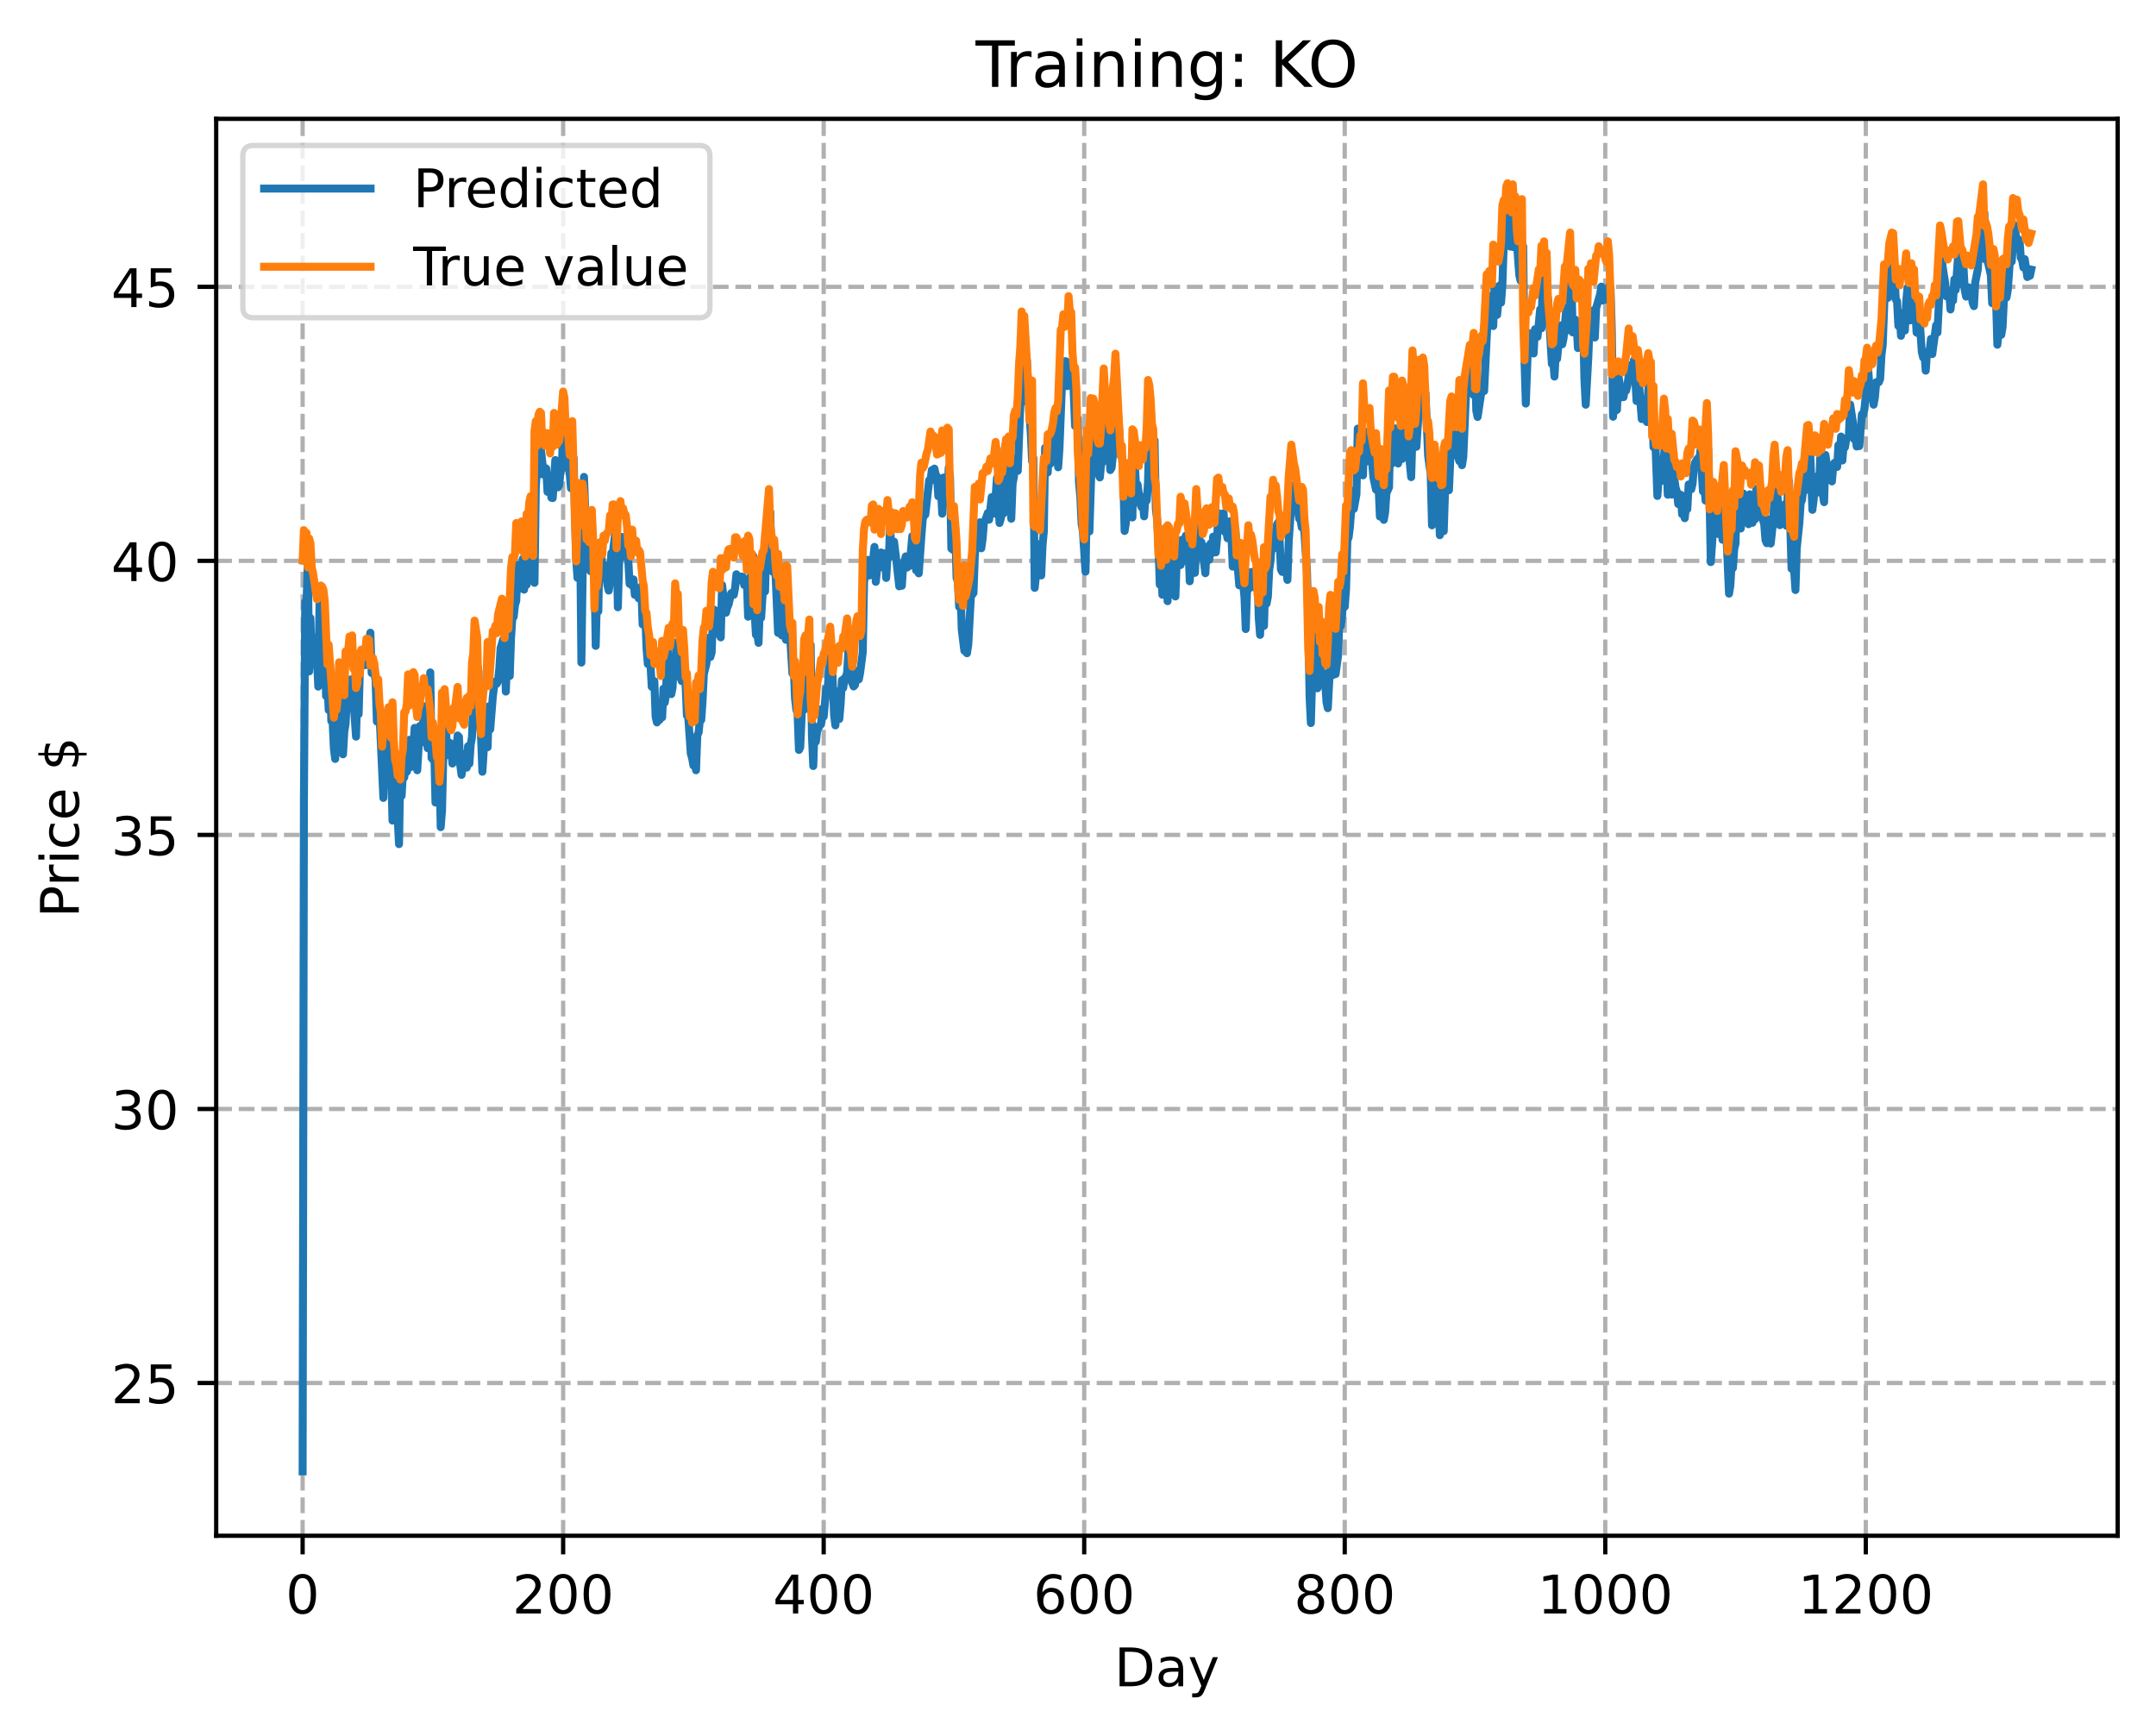 <?xml version="1.0" encoding="utf-8" standalone="no"?>
<!DOCTYPE svg PUBLIC "-//W3C//DTD SVG 1.1//EN"
  "http://www.w3.org/Graphics/SVG/1.1/DTD/svg11.dtd">
<!-- Created with matplotlib (https://matplotlib.org/) -->
<svg height="325.986pt" version="1.1" viewBox="0 0 404.923 325.986" width="404.923pt" xmlns="http://www.w3.org/2000/svg" xmlns:xlink="http://www.w3.org/1999/xlink">
 <defs>
  <style type="text/css">
*{stroke-linecap:butt;stroke-linejoin:round;}
  </style>
 </defs>
 <g id="figure_1">
  <g id="patch_1">
   <path d="M 0 325.986 
L 404.923 325.986 
L 404.923 0 
L 0 0 
z
" style="fill:#ffffff;"/>
  </g>
  <g id="axes_1">
   <g id="patch_2">
    <path d="M 40.603 288.43 
L 397.723 288.43 
L 397.723 22.318 
L 40.603 22.318 
z
" style="fill:#ffffff;"/>
   </g>
   <g id="matplotlib.axis_1">
    <g id="xtick_1">
     <g id="line2d_1">
      <path clip-path="url(#pd2b82b6dfa)" d="M 56.836 288.43 
L 56.836 22.318 
" style="fill:none;stroke:#b0b0b0;stroke-dasharray:2.96,1.28;stroke-dashoffset:0;stroke-width:0.8;"/>
     </g>
     <g id="line2d_2">
      <defs>
       <path d="M 0 0 
L 0 3.5 
" id="maeea438b5b" style="stroke:#000000;stroke-width:0.8;"/>
      </defs>
      <g>
       <use style="stroke:#000000;stroke-width:0.8;" x="56.836" xlink:href="#maeea438b5b" y="288.43"/>
      </g>
     </g>
     <g id="text_1">
      <!-- 0 -->
      <defs>
       <path d="M 31.781 66.406 
Q 24.172 66.406 20.328 58.906 
Q 16.5 51.422 16.5 36.375 
Q 16.5 21.391 20.328 13.891 
Q 24.172 6.391 31.781 6.391 
Q 39.453 6.391 43.281 13.891 
Q 47.125 21.391 47.125 36.375 
Q 47.125 51.422 43.281 58.906 
Q 39.453 66.406 31.781 66.406 
z
M 31.781 74.219 
Q 44.047 74.219 50.516 64.516 
Q 56.984 54.828 56.984 36.375 
Q 56.984 17.969 50.516 8.266 
Q 44.047 -1.422 31.781 -1.422 
Q 19.531 -1.422 13.062 8.266 
Q 6.594 17.969 6.594 36.375 
Q 6.594 54.828 13.062 64.516 
Q 19.531 74.219 31.781 74.219 
z
" id="DejaVuSans-48"/>
      </defs>
      <g transform="translate(53.655 303.029)scale(0.1 -0.1)">
       <use xlink:href="#DejaVuSans-48"/>
      </g>
     </g>
    </g>
    <g id="xtick_2">
     <g id="line2d_3">
      <path clip-path="url(#pd2b82b6dfa)" d="M 105.766 288.43 
L 105.766 22.318 
" style="fill:none;stroke:#b0b0b0;stroke-dasharray:2.96,1.28;stroke-dashoffset:0;stroke-width:0.8;"/>
     </g>
     <g id="line2d_4">
      <g>
       <use style="stroke:#000000;stroke-width:0.8;" x="105.766" xlink:href="#maeea438b5b" y="288.43"/>
      </g>
     </g>
     <g id="text_2">
      <!-- 200 -->
      <defs>
       <path d="M 19.188 8.297 
L 53.609 8.297 
L 53.609 0 
L 7.328 0 
L 7.328 8.297 
Q 12.938 14.109 22.625 23.891 
Q 32.328 33.688 34.812 36.531 
Q 39.547 41.844 41.422 45.531 
Q 43.312 49.219 43.312 52.781 
Q 43.312 58.594 39.234 62.25 
Q 35.156 65.922 28.609 65.922 
Q 23.969 65.922 18.812 64.312 
Q 13.672 62.703 7.812 59.422 
L 7.812 69.391 
Q 13.766 71.781 18.938 73 
Q 24.125 74.219 28.422 74.219 
Q 39.75 74.219 46.484 68.547 
Q 53.219 62.891 53.219 53.422 
Q 53.219 48.922 51.531 44.891 
Q 49.859 40.875 45.406 35.406 
Q 44.188 33.984 37.641 27.219 
Q 31.109 20.453 19.188 8.297 
z
" id="DejaVuSans-50"/>
      </defs>
      <g transform="translate(96.223 303.029)scale(0.1 -0.1)">
       <use xlink:href="#DejaVuSans-50"/>
       <use x="63.623" xlink:href="#DejaVuSans-48"/>
       <use x="127.246" xlink:href="#DejaVuSans-48"/>
      </g>
     </g>
    </g>
    <g id="xtick_3">
     <g id="line2d_5">
      <path clip-path="url(#pd2b82b6dfa)" d="M 154.697 288.43 
L 154.697 22.318 
" style="fill:none;stroke:#b0b0b0;stroke-dasharray:2.96,1.28;stroke-dashoffset:0;stroke-width:0.8;"/>
     </g>
     <g id="line2d_6">
      <g>
       <use style="stroke:#000000;stroke-width:0.8;" x="154.697" xlink:href="#maeea438b5b" y="288.43"/>
      </g>
     </g>
     <g id="text_3">
      <!-- 400 -->
      <defs>
       <path d="M 37.797 64.312 
L 12.891 25.391 
L 37.797 25.391 
z
M 35.203 72.906 
L 47.609 72.906 
L 47.609 25.391 
L 58.016 25.391 
L 58.016 17.188 
L 47.609 17.188 
L 47.609 0 
L 37.797 0 
L 37.797 17.188 
L 4.891 17.188 
L 4.891 26.703 
z
" id="DejaVuSans-52"/>
      </defs>
      <g transform="translate(145.153 303.029)scale(0.1 -0.1)">
       <use xlink:href="#DejaVuSans-52"/>
       <use x="63.623" xlink:href="#DejaVuSans-48"/>
       <use x="127.246" xlink:href="#DejaVuSans-48"/>
      </g>
     </g>
    </g>
    <g id="xtick_4">
     <g id="line2d_7">
      <path clip-path="url(#pd2b82b6dfa)" d="M 203.628 288.43 
L 203.628 22.318 
" style="fill:none;stroke:#b0b0b0;stroke-dasharray:2.96,1.28;stroke-dashoffset:0;stroke-width:0.8;"/>
     </g>
     <g id="line2d_8">
      <g>
       <use style="stroke:#000000;stroke-width:0.8;" x="203.628" xlink:href="#maeea438b5b" y="288.43"/>
      </g>
     </g>
     <g id="text_4">
      <!-- 600 -->
      <defs>
       <path d="M 33.016 40.375 
Q 26.375 40.375 22.484 35.828 
Q 18.609 31.297 18.609 23.391 
Q 18.609 15.531 22.484 10.953 
Q 26.375 6.391 33.016 6.391 
Q 39.656 6.391 43.531 10.953 
Q 47.406 15.531 47.406 23.391 
Q 47.406 31.297 43.531 35.828 
Q 39.656 40.375 33.016 40.375 
z
M 52.594 71.297 
L 52.594 62.312 
Q 48.875 64.062 45.094 64.984 
Q 41.312 65.922 37.594 65.922 
Q 27.828 65.922 22.672 59.328 
Q 17.531 52.734 16.797 39.406 
Q 19.672 43.656 24.016 45.922 
Q 28.375 48.188 33.594 48.188 
Q 44.578 48.188 50.953 41.516 
Q 57.328 34.859 57.328 23.391 
Q 57.328 12.156 50.688 5.359 
Q 44.047 -1.422 33.016 -1.422 
Q 20.359 -1.422 13.672 8.266 
Q 6.984 17.969 6.984 36.375 
Q 6.984 53.656 15.188 63.938 
Q 23.391 74.219 37.203 74.219 
Q 40.922 74.219 44.703 73.484 
Q 48.484 72.75 52.594 71.297 
z
" id="DejaVuSans-54"/>
      </defs>
      <g transform="translate(194.084 303.029)scale(0.1 -0.1)">
       <use xlink:href="#DejaVuSans-54"/>
       <use x="63.623" xlink:href="#DejaVuSans-48"/>
       <use x="127.246" xlink:href="#DejaVuSans-48"/>
      </g>
     </g>
    </g>
    <g id="xtick_5">
     <g id="line2d_9">
      <path clip-path="url(#pd2b82b6dfa)" d="M 252.558 288.43 
L 252.558 22.318 
" style="fill:none;stroke:#b0b0b0;stroke-dasharray:2.96,1.28;stroke-dashoffset:0;stroke-width:0.8;"/>
     </g>
     <g id="line2d_10">
      <g>
       <use style="stroke:#000000;stroke-width:0.8;" x="252.558" xlink:href="#maeea438b5b" y="288.43"/>
      </g>
     </g>
     <g id="text_5">
      <!-- 800 -->
      <defs>
       <path d="M 31.781 34.625 
Q 24.75 34.625 20.719 30.859 
Q 16.703 27.094 16.703 20.516 
Q 16.703 13.922 20.719 10.156 
Q 24.75 6.391 31.781 6.391 
Q 38.812 6.391 42.859 10.172 
Q 46.922 13.969 46.922 20.516 
Q 46.922 27.094 42.891 30.859 
Q 38.875 34.625 31.781 34.625 
z
M 21.922 38.812 
Q 15.578 40.375 12.031 44.719 
Q 8.5 49.078 8.5 55.328 
Q 8.5 64.062 14.719 69.141 
Q 20.953 74.219 31.781 74.219 
Q 42.672 74.219 48.875 69.141 
Q 55.078 64.062 55.078 55.328 
Q 55.078 49.078 51.531 44.719 
Q 48 40.375 41.703 38.812 
Q 48.828 37.156 52.797 32.312 
Q 56.781 27.484 56.781 20.516 
Q 56.781 9.906 50.312 4.234 
Q 43.844 -1.422 31.781 -1.422 
Q 19.734 -1.422 13.25 4.234 
Q 6.781 9.906 6.781 20.516 
Q 6.781 27.484 10.781 32.312 
Q 14.797 37.156 21.922 38.812 
z
M 18.312 54.391 
Q 18.312 48.734 21.844 45.562 
Q 25.391 42.391 31.781 42.391 
Q 38.141 42.391 41.719 45.562 
Q 45.312 48.734 45.312 54.391 
Q 45.312 60.062 41.719 63.234 
Q 38.141 66.406 31.781 66.406 
Q 25.391 66.406 21.844 63.234 
Q 18.312 60.062 18.312 54.391 
z
" id="DejaVuSans-56"/>
      </defs>
      <g transform="translate(243.015 303.029)scale(0.1 -0.1)">
       <use xlink:href="#DejaVuSans-56"/>
       <use x="63.623" xlink:href="#DejaVuSans-48"/>
       <use x="127.246" xlink:href="#DejaVuSans-48"/>
      </g>
     </g>
    </g>
    <g id="xtick_6">
     <g id="line2d_11">
      <path clip-path="url(#pd2b82b6dfa)" d="M 301.489 288.43 
L 301.489 22.318 
" style="fill:none;stroke:#b0b0b0;stroke-dasharray:2.96,1.28;stroke-dashoffset:0;stroke-width:0.8;"/>
     </g>
     <g id="line2d_12">
      <g>
       <use style="stroke:#000000;stroke-width:0.8;" x="301.489" xlink:href="#maeea438b5b" y="288.43"/>
      </g>
     </g>
     <g id="text_6">
      <!-- 1000 -->
      <defs>
       <path d="M 12.406 8.297 
L 28.516 8.297 
L 28.516 63.922 
L 10.984 60.406 
L 10.984 69.391 
L 28.422 72.906 
L 38.281 72.906 
L 38.281 8.297 
L 54.391 8.297 
L 54.391 0 
L 12.406 0 
z
" id="DejaVuSans-49"/>
      </defs>
      <g transform="translate(288.764 303.029)scale(0.1 -0.1)">
       <use xlink:href="#DejaVuSans-49"/>
       <use x="63.623" xlink:href="#DejaVuSans-48"/>
       <use x="127.246" xlink:href="#DejaVuSans-48"/>
       <use x="190.869" xlink:href="#DejaVuSans-48"/>
      </g>
     </g>
    </g>
    <g id="xtick_7">
     <g id="line2d_13">
      <path clip-path="url(#pd2b82b6dfa)" d="M 350.419 288.43 
L 350.419 22.318 
" style="fill:none;stroke:#b0b0b0;stroke-dasharray:2.96,1.28;stroke-dashoffset:0;stroke-width:0.8;"/>
     </g>
     <g id="line2d_14">
      <g>
       <use style="stroke:#000000;stroke-width:0.8;" x="350.419" xlink:href="#maeea438b5b" y="288.43"/>
      </g>
     </g>
     <g id="text_7">
      <!-- 1200 -->
      <g transform="translate(337.694 303.029)scale(0.1 -0.1)">
       <use xlink:href="#DejaVuSans-49"/>
       <use x="63.623" xlink:href="#DejaVuSans-50"/>
       <use x="127.246" xlink:href="#DejaVuSans-48"/>
       <use x="190.869" xlink:href="#DejaVuSans-48"/>
      </g>
     </g>
    </g>
    <g id="text_8">
     <!-- Day -->
     <defs>
      <path d="M 19.672 64.797 
L 19.672 8.109 
L 31.594 8.109 
Q 46.688 8.109 53.688 14.938 
Q 60.688 21.781 60.688 36.531 
Q 60.688 51.172 53.688 57.984 
Q 46.688 64.797 31.594 64.797 
z
M 9.812 72.906 
L 30.078 72.906 
Q 51.266 72.906 61.172 64.094 
Q 71.094 55.281 71.094 36.531 
Q 71.094 17.672 61.125 8.828 
Q 51.172 0 30.078 0 
L 9.812 0 
z
" id="DejaVuSans-68"/>
      <path d="M 34.281 27.484 
Q 23.391 27.484 19.188 25 
Q 14.984 22.516 14.984 16.5 
Q 14.984 11.719 18.141 8.906 
Q 21.297 6.109 26.703 6.109 
Q 34.188 6.109 38.703 11.406 
Q 43.219 16.703 43.219 25.484 
L 43.219 27.484 
z
M 52.203 31.203 
L 52.203 0 
L 43.219 0 
L 43.219 8.297 
Q 40.141 3.328 35.547 0.953 
Q 30.953 -1.422 24.312 -1.422 
Q 15.922 -1.422 10.953 3.297 
Q 6 8.016 6 15.922 
Q 6 25.141 12.172 29.828 
Q 18.359 34.516 30.609 34.516 
L 43.219 34.516 
L 43.219 35.406 
Q 43.219 41.609 39.141 45 
Q 35.062 48.391 27.688 48.391 
Q 23 48.391 18.547 47.266 
Q 14.109 46.141 10.016 43.891 
L 10.016 52.203 
Q 14.938 54.109 19.578 55.047 
Q 24.219 56 28.609 56 
Q 40.484 56 46.344 49.844 
Q 52.203 43.703 52.203 31.203 
z
" id="DejaVuSans-97"/>
      <path d="M 32.172 -5.078 
Q 28.375 -14.844 24.75 -17.812 
Q 21.141 -20.797 15.094 -20.797 
L 7.906 -20.797 
L 7.906 -13.281 
L 13.188 -13.281 
Q 16.891 -13.281 18.938 -11.516 
Q 21 -9.766 23.484 -3.219 
L 25.094 0.875 
L 2.984 54.688 
L 12.5 54.688 
L 29.594 11.922 
L 46.688 54.688 
L 56.203 54.688 
z
" id="DejaVuSans-121"/>
     </defs>
     <g transform="translate(209.29 316.707)scale(0.1 -0.1)">
      <use xlink:href="#DejaVuSans-68"/>
      <use x="77.002" xlink:href="#DejaVuSans-97"/>
      <use x="138.281" xlink:href="#DejaVuSans-121"/>
     </g>
    </g>
   </g>
   <g id="matplotlib.axis_2">
    <g id="ytick_1">
     <g id="line2d_15">
      <path clip-path="url(#pd2b82b6dfa)" d="M 40.603 259.748 
L 397.723 259.748 
" style="fill:none;stroke:#b0b0b0;stroke-dasharray:2.96,1.28;stroke-dashoffset:0;stroke-width:0.8;"/>
     </g>
     <g id="line2d_16">
      <defs>
       <path d="M 0 0 
L -3.5 0 
" id="mca96f0b762" style="stroke:#000000;stroke-width:0.8;"/>
      </defs>
      <g>
       <use style="stroke:#000000;stroke-width:0.8;" x="40.603" xlink:href="#mca96f0b762" y="259.748"/>
      </g>
     </g>
     <g id="text_9">
      <!-- 25 -->
      <defs>
       <path d="M 10.797 72.906 
L 49.516 72.906 
L 49.516 64.594 
L 19.828 64.594 
L 19.828 46.734 
Q 21.969 47.469 24.109 47.828 
Q 26.266 48.188 28.422 48.188 
Q 40.625 48.188 47.75 41.5 
Q 54.891 34.812 54.891 23.391 
Q 54.891 11.625 47.562 5.094 
Q 40.234 -1.422 26.906 -1.422 
Q 22.312 -1.422 17.547 -0.641 
Q 12.797 0.141 7.719 1.703 
L 7.719 11.625 
Q 12.109 9.234 16.797 8.062 
Q 21.484 6.891 26.703 6.891 
Q 35.156 6.891 40.078 11.328 
Q 45.016 15.766 45.016 23.391 
Q 45.016 31 40.078 35.438 
Q 35.156 39.891 26.703 39.891 
Q 22.75 39.891 18.812 39.016 
Q 14.891 38.141 10.797 36.281 
z
" id="DejaVuSans-53"/>
      </defs>
      <g transform="translate(20.878 263.548)scale(0.1 -0.1)">
       <use xlink:href="#DejaVuSans-50"/>
       <use x="63.623" xlink:href="#DejaVuSans-53"/>
      </g>
     </g>
    </g>
    <g id="ytick_2">
     <g id="line2d_17">
      <path clip-path="url(#pd2b82b6dfa)" d="M 40.603 208.279 
L 397.723 208.279 
" style="fill:none;stroke:#b0b0b0;stroke-dasharray:2.96,1.28;stroke-dashoffset:0;stroke-width:0.8;"/>
     </g>
     <g id="line2d_18">
      <g>
       <use style="stroke:#000000;stroke-width:0.8;" x="40.603" xlink:href="#mca96f0b762" y="208.279"/>
      </g>
     </g>
     <g id="text_10">
      <!-- 30 -->
      <defs>
       <path d="M 40.578 39.312 
Q 47.656 37.797 51.625 33 
Q 55.609 28.219 55.609 21.188 
Q 55.609 10.406 48.188 4.484 
Q 40.766 -1.422 27.094 -1.422 
Q 22.516 -1.422 17.656 -0.516 
Q 12.797 0.391 7.625 2.203 
L 7.625 11.719 
Q 11.719 9.328 16.594 8.109 
Q 21.484 6.891 26.812 6.891 
Q 36.078 6.891 40.938 10.547 
Q 45.797 14.203 45.797 21.188 
Q 45.797 27.641 41.281 31.266 
Q 36.766 34.906 28.719 34.906 
L 20.219 34.906 
L 20.219 43.016 
L 29.109 43.016 
Q 36.375 43.016 40.234 45.922 
Q 44.094 48.828 44.094 54.297 
Q 44.094 59.906 40.109 62.906 
Q 36.141 65.922 28.719 65.922 
Q 24.656 65.922 20.016 65.031 
Q 15.375 64.156 9.812 62.312 
L 9.812 71.094 
Q 15.438 72.656 20.344 73.438 
Q 25.25 74.219 29.594 74.219 
Q 40.828 74.219 47.359 69.109 
Q 53.906 64.016 53.906 55.328 
Q 53.906 49.266 50.438 45.094 
Q 46.969 40.922 40.578 39.312 
z
" id="DejaVuSans-51"/>
      </defs>
      <g transform="translate(20.878 212.078)scale(0.1 -0.1)">
       <use xlink:href="#DejaVuSans-51"/>
       <use x="63.623" xlink:href="#DejaVuSans-48"/>
      </g>
     </g>
    </g>
    <g id="ytick_3">
     <g id="line2d_19">
      <path clip-path="url(#pd2b82b6dfa)" d="M 40.603 156.809 
L 397.723 156.809 
" style="fill:none;stroke:#b0b0b0;stroke-dasharray:2.96,1.28;stroke-dashoffset:0;stroke-width:0.8;"/>
     </g>
     <g id="line2d_20">
      <g>
       <use style="stroke:#000000;stroke-width:0.8;" x="40.603" xlink:href="#mca96f0b762" y="156.809"/>
      </g>
     </g>
     <g id="text_11">
      <!-- 35 -->
      <g transform="translate(20.878 160.608)scale(0.1 -0.1)">
       <use xlink:href="#DejaVuSans-51"/>
       <use x="63.623" xlink:href="#DejaVuSans-53"/>
      </g>
     </g>
    </g>
    <g id="ytick_4">
     <g id="line2d_21">
      <path clip-path="url(#pd2b82b6dfa)" d="M 40.603 105.339 
L 397.723 105.339 
" style="fill:none;stroke:#b0b0b0;stroke-dasharray:2.96,1.28;stroke-dashoffset:0;stroke-width:0.8;"/>
     </g>
     <g id="line2d_22">
      <g>
       <use style="stroke:#000000;stroke-width:0.8;" x="40.603" xlink:href="#mca96f0b762" y="105.339"/>
      </g>
     </g>
     <g id="text_12">
      <!-- 40 -->
      <g transform="translate(20.878 109.139)scale(0.1 -0.1)">
       <use xlink:href="#DejaVuSans-52"/>
       <use x="63.623" xlink:href="#DejaVuSans-48"/>
      </g>
     </g>
    </g>
    <g id="ytick_5">
     <g id="line2d_23">
      <path clip-path="url(#pd2b82b6dfa)" d="M 40.603 53.87 
L 397.723 53.87 
" style="fill:none;stroke:#b0b0b0;stroke-dasharray:2.96,1.28;stroke-dashoffset:0;stroke-width:0.8;"/>
     </g>
     <g id="line2d_24">
      <g>
       <use style="stroke:#000000;stroke-width:0.8;" x="40.603" xlink:href="#mca96f0b762" y="53.87"/>
      </g>
     </g>
     <g id="text_13">
      <!-- 45 -->
      <g transform="translate(20.878 57.669)scale(0.1 -0.1)">
       <use xlink:href="#DejaVuSans-52"/>
       <use x="63.623" xlink:href="#DejaVuSans-53"/>
      </g>
     </g>
    </g>
    <g id="text_14">
     <!-- Price $ -->
     <defs>
      <path d="M 19.672 64.797 
L 19.672 37.406 
L 32.078 37.406 
Q 38.969 37.406 42.719 40.969 
Q 46.484 44.531 46.484 51.125 
Q 46.484 57.672 42.719 61.234 
Q 38.969 64.797 32.078 64.797 
z
M 9.812 72.906 
L 32.078 72.906 
Q 44.344 72.906 50.609 67.359 
Q 56.891 61.812 56.891 51.125 
Q 56.891 40.328 50.609 34.812 
Q 44.344 29.297 32.078 29.297 
L 19.672 29.297 
L 19.672 0 
L 9.812 0 
z
" id="DejaVuSans-80"/>
      <path d="M 41.109 46.297 
Q 39.594 47.172 37.812 47.578 
Q 36.031 48 33.891 48 
Q 26.266 48 22.188 43.047 
Q 18.109 38.094 18.109 28.812 
L 18.109 0 
L 9.078 0 
L 9.078 54.688 
L 18.109 54.688 
L 18.109 46.188 
Q 20.953 51.172 25.484 53.578 
Q 30.031 56 36.531 56 
Q 37.453 56 38.578 55.875 
Q 39.703 55.766 41.062 55.516 
z
" id="DejaVuSans-114"/>
      <path d="M 9.422 54.688 
L 18.406 54.688 
L 18.406 0 
L 9.422 0 
z
M 9.422 75.984 
L 18.406 75.984 
L 18.406 64.594 
L 9.422 64.594 
z
" id="DejaVuSans-105"/>
      <path d="M 48.781 52.594 
L 48.781 44.188 
Q 44.969 46.297 41.141 47.344 
Q 37.312 48.391 33.406 48.391 
Q 24.656 48.391 19.812 42.844 
Q 14.984 37.312 14.984 27.297 
Q 14.984 17.281 19.812 11.734 
Q 24.656 6.203 33.406 6.203 
Q 37.312 6.203 41.141 7.25 
Q 44.969 8.297 48.781 10.406 
L 48.781 2.094 
Q 45.016 0.344 40.984 -0.531 
Q 36.969 -1.422 32.422 -1.422 
Q 20.062 -1.422 12.781 6.344 
Q 5.516 14.109 5.516 27.297 
Q 5.516 40.672 12.859 48.328 
Q 20.219 56 33.016 56 
Q 37.156 56 41.109 55.141 
Q 45.062 54.297 48.781 52.594 
z
" id="DejaVuSans-99"/>
      <path d="M 56.203 29.594 
L 56.203 25.203 
L 14.891 25.203 
Q 15.484 15.922 20.484 11.062 
Q 25.484 6.203 34.422 6.203 
Q 39.594 6.203 44.453 7.469 
Q 49.312 8.734 54.109 11.281 
L 54.109 2.781 
Q 49.266 0.734 44.188 -0.344 
Q 39.109 -1.422 33.891 -1.422 
Q 20.797 -1.422 13.156 6.188 
Q 5.516 13.812 5.516 26.812 
Q 5.516 40.234 12.766 48.109 
Q 20.016 56 32.328 56 
Q 43.359 56 49.781 48.891 
Q 56.203 41.797 56.203 29.594 
z
M 47.219 32.234 
Q 47.125 39.594 43.094 43.984 
Q 39.062 48.391 32.422 48.391 
Q 24.906 48.391 20.391 44.141 
Q 15.875 39.891 15.188 32.172 
z
" id="DejaVuSans-101"/>
      <path id="DejaVuSans-32"/>
      <path d="M 33.797 -14.703 
L 28.906 -14.703 
L 28.859 0 
Q 23.734 0.094 18.609 1.188 
Q 13.484 2.297 8.297 4.5 
L 8.297 13.281 
Q 13.281 10.156 18.375 8.562 
Q 23.484 6.984 28.906 6.938 
L 28.906 29.203 
Q 18.109 30.953 13.203 35.156 
Q 8.297 39.359 8.297 46.688 
Q 8.297 54.641 13.625 59.219 
Q 18.953 63.812 28.906 64.5 
L 28.906 75.984 
L 33.797 75.984 
L 33.797 64.656 
Q 38.328 64.453 42.578 63.688 
Q 46.828 62.938 50.875 61.625 
L 50.875 53.078 
Q 46.828 55.125 42.547 56.25 
Q 38.281 57.375 33.797 57.562 
L 33.797 36.719 
Q 44.875 35.016 50.094 30.609 
Q 55.328 26.219 55.328 18.609 
Q 55.328 10.359 49.781 5.594 
Q 44.234 0.828 33.797 0.094 
z
M 28.906 37.594 
L 28.906 57.625 
Q 23.25 56.984 20.266 54.391 
Q 17.281 51.812 17.281 47.516 
Q 17.281 43.312 20.031 40.969 
Q 22.797 38.625 28.906 37.594 
z
M 33.797 28.219 
L 33.797 7.078 
Q 39.984 7.906 43.141 10.594 
Q 46.297 13.281 46.297 17.672 
Q 46.297 21.969 43.281 24.5 
Q 40.281 27.047 33.797 28.219 
z
" id="DejaVuSans-36"/>
     </defs>
     <g transform="translate(14.798 172.342)rotate(-90)scale(0.1 -0.1)">
      <use xlink:href="#DejaVuSans-80"/>
      <use x="58.553" xlink:href="#DejaVuSans-114"/>
      <use x="99.666" xlink:href="#DejaVuSans-105"/>
      <use x="127.449" xlink:href="#DejaVuSans-99"/>
      <use x="182.43" xlink:href="#DejaVuSans-101"/>
      <use x="243.953" xlink:href="#DejaVuSans-32"/>
      <use x="275.74" xlink:href="#DejaVuSans-36"/>
     </g>
    </g>
   </g>
   <g id="line2d_25">
    <path clip-path="url(#pd2b82b6dfa)" d="M 56.836 276.334 
L 57.081 150.151 
L 57.325 113.025 
L 57.57 113.173 
L 57.814 105.619 
L 58.059 126.105 
L 58.304 116.077 
L 58.548 124.908 
L 58.793 122.001 
L 59.038 121.12 
L 59.282 119.806 
L 59.527 123.37 
L 59.772 128.953 
L 60.016 113.016 
L 60.261 120.905 
L 60.506 118.733 
L 60.75 121.601 
L 60.995 119.354 
L 61.24 130.732 
L 61.484 127.78 
L 61.729 133.344 
L 61.974 124.882 
L 62.218 135.396 
L 62.463 135.325 
L 62.708 140.619 
L 62.952 142.537 
L 63.197 136.527 
L 63.441 140.986 
L 63.686 130.971 
L 63.931 128.837 
L 64.175 137.475 
L 64.42 141.666 
L 64.665 137.412 
L 64.909 135.895 
L 65.154 131.328 
L 65.399 131.026 
L 65.643 130.174 
L 65.888 127.603 
L 66.133 132.597 
L 66.377 131.259 
L 66.867 138.348 
L 67.111 129.472 
L 67.356 134.116 
L 67.601 125.17 
L 68.09 122.68 
L 68.335 123.554 
L 68.579 124.925 
L 68.824 123.493 
L 69.069 123.768 
L 69.313 120.432 
L 69.558 118.83 
L 69.802 126.394 
L 70.047 124.703 
L 70.536 127.733 
L 70.781 135.513 
L 71.026 132.757 
L 71.27 134.015 
L 72.004 149.862 
L 72.249 140.463 
L 72.494 140.997 
L 72.738 135.2 
L 72.983 142.382 
L 73.228 144.689 
L 73.472 144.371 
L 73.717 154.118 
L 73.962 143.907 
L 74.206 143.942 
L 74.94 158.536 
L 75.185 144.181 
L 75.429 149.474 
L 75.674 145.064 
L 75.919 146.013 
L 76.163 144.204 
L 76.408 144.952 
L 76.653 144.092 
L 76.897 138.953 
L 77.142 144.06 
L 77.387 139.422 
L 77.631 140.452 
L 77.876 136.703 
L 78.365 144.664 
L 78.855 136.344 
L 79.099 138.799 
L 79.344 139.399 
L 79.589 132.63 
L 79.833 132.892 
L 80.078 138.307 
L 80.323 140.514 
L 80.567 134.777 
L 80.812 126.291 
L 81.056 142.371 
L 81.301 142.638 
L 81.546 140.569 
L 81.79 150.731 
L 82.035 149.955 
L 82.28 148.53 
L 82.524 143.422 
L 82.769 155.349 
L 83.014 152.255 
L 83.258 141.881 
L 83.503 140.987 
L 83.748 136.499 
L 83.992 141.828 
L 84.482 139.51 
L 84.726 139.727 
L 84.971 143.397 
L 85.216 140.311 
L 85.46 141.028 
L 85.705 140.776 
L 85.95 138.135 
L 86.194 138.391 
L 86.439 143.681 
L 86.684 145.534 
L 86.928 143.982 
L 87.173 141.615 
L 87.417 141.584 
L 87.662 144.169 
L 87.907 140.148 
L 88.151 143.431 
L 88.396 139.889 
L 88.641 138.482 
L 88.885 131.545 
L 89.13 129.153 
L 89.375 123.265 
L 89.864 126.147 
L 90.109 135.608 
L 90.353 138.536 
L 90.598 144.945 
L 90.843 141.072 
L 91.087 133.297 
L 91.332 135.433 
L 91.577 140.344 
L 91.821 132.658 
L 92.066 136.986 
L 92.555 130.846 
L 92.8 128.883 
L 93.044 127.992 
L 93.289 128.426 
L 93.534 127.927 
L 93.778 125.533 
L 94.023 121.703 
L 94.512 120.056 
L 94.757 122.095 
L 95.002 129.887 
L 95.246 123.076 
L 95.491 125.607 
L 95.736 126.958 
L 95.98 119.769 
L 96.225 116.046 
L 96.47 115.871 
L 96.714 113.661 
L 96.959 112.855 
L 97.204 106.098 
L 97.448 110.64 
L 97.938 108.58 
L 98.182 104.963 
L 98.427 110.746 
L 98.672 107.875 
L 98.916 109.828 
L 99.161 107.282 
L 99.405 108.569 
L 99.895 100.184 
L 100.139 100.713 
L 100.384 109.463 
L 100.629 91.452 
L 100.873 87.522 
L 101.118 89.216 
L 101.363 84.967 
L 101.607 84.559 
L 102.097 89.127 
L 102.341 87.858 
L 102.586 88 
L 102.831 92.375 
L 103.075 91.388 
L 103.32 91.314 
L 103.565 93.49 
L 103.809 93.547 
L 104.299 86.401 
L 104.543 88.414 
L 104.788 91.526 
L 105.032 91.149 
L 105.277 88.336 
L 105.522 88.151 
L 105.766 79.844 
L 106.011 79.245 
L 106.5 87.538 
L 106.745 85.986 
L 107.234 91.7 
L 107.479 91.043 
L 107.724 85.937 
L 108.213 105.078 
L 108.458 108.53 
L 108.702 104.95 
L 108.947 99.538 
L 109.192 124.444 
L 109.681 89.569 
L 110.17 102.662 
L 110.415 106.013 
L 110.66 105.409 
L 110.904 107.274 
L 111.149 102.588 
L 111.393 102.488 
L 111.638 106.669 
L 111.883 121.303 
L 112.127 111.455 
L 112.372 114.815 
L 112.617 101.896 
L 112.861 102.117 
L 113.106 108.104 
L 113.351 107.463 
L 113.595 106.145 
L 114.085 109.935 
L 114.329 110.918 
L 114.574 109.135 
L 114.819 103.883 
L 115.063 104.105 
L 115.553 100.039 
L 115.797 100.902 
L 116.042 114.056 
L 116.287 105.298 
L 116.531 104.841 
L 116.776 100.852 
L 117.02 102.267 
L 117.265 101.089 
L 117.999 105.257 
L 118.244 109.65 
L 118.488 108.802 
L 118.733 110.017 
L 118.978 108.824 
L 119.222 111.721 
L 119.467 111.71 
L 119.712 110.749 
L 119.956 112.381 
L 120.201 112.05 
L 120.446 110.154 
L 120.69 117.286 
L 120.935 117 
L 121.18 115.368 
L 121.424 121.704 
L 121.669 124.707 
L 121.914 123.49 
L 122.158 124.548 
L 122.403 128.984 
L 122.648 128.195 
L 122.892 127.922 
L 123.137 134.656 
L 123.381 135.681 
L 123.626 134.579 
L 123.871 135.214 
L 124.115 132.593 
L 124.36 134.732 
L 124.605 129.336 
L 124.849 131.944 
L 125.094 130.353 
L 125.339 121.323 
L 125.583 124.601 
L 125.828 125.364 
L 126.073 130.363 
L 126.317 129.152 
L 126.562 123.647 
L 126.807 125.344 
L 127.051 120.658 
L 127.296 121.292 
L 127.541 121.569 
L 127.785 127.257 
L 128.03 127.917 
L 128.519 125.021 
L 128.764 128.611 
L 129.008 134.388 
L 129.253 134.579 
L 129.742 141.544 
L 129.987 142.406 
L 130.232 143.77 
L 130.476 141.156 
L 130.721 144.664 
L 130.966 138.067 
L 131.21 137.563 
L 131.455 135.062 
L 131.7 135.216 
L 131.944 131.745 
L 132.189 126.607 
L 132.678 124.623 
L 132.923 121.067 
L 133.168 119.764 
L 133.412 123.405 
L 133.657 122.538 
L 133.902 115.853 
L 134.146 114.509 
L 134.391 115.43 
L 134.636 118.434 
L 134.88 116.899 
L 135.125 119.162 
L 135.369 119.71 
L 135.614 109.877 
L 136.103 113.993 
L 136.348 115.078 
L 136.593 114.054 
L 136.837 113.524 
L 137.327 111.412 
L 137.571 111.293 
L 137.816 111.711 
L 138.061 110.409 
L 138.305 107.856 
L 138.55 108.898 
L 138.795 108.282 
L 139.039 108.996 
L 139.284 108.276 
L 139.529 108.37 
L 139.773 109.882 
L 140.263 108.867 
L 140.507 115.822 
L 140.752 108.945 
L 140.996 108.234 
L 141.241 111.649 
L 141.486 104.453 
L 141.73 115.077 
L 141.975 119.221 
L 142.22 118.887 
L 142.464 120.739 
L 142.709 113.988 
L 142.954 116.026 
L 143.198 112.034 
L 143.443 109.942 
L 143.688 111.082 
L 143.932 101.695 
L 144.177 102.588 
L 144.422 97.964 
L 144.666 96.169 
L 144.911 106.39 
L 145.156 107.411 
L 145.4 102.151 
L 146.134 118.86 
L 146.379 112.786 
L 146.624 119.028 
L 146.868 119.352 
L 147.113 113.913 
L 147.357 115.51 
L 147.602 120.163 
L 147.847 115.986 
L 148.091 114.857 
L 148.825 126.498 
L 149.07 125.004 
L 149.315 131.222 
L 149.559 133.245 
L 149.804 134.099 
L 150.049 140.85 
L 150.293 140.37 
L 150.783 129.464 
L 151.027 133.292 
L 151.517 125.444 
L 151.761 127.637 
L 152.006 125.441 
L 152.251 121.136 
L 152.495 138.22 
L 152.74 143.872 
L 152.984 136.513 
L 153.229 139.3 
L 153.474 137.276 
L 153.963 136.234 
L 154.208 136.048 
L 154.452 133.099 
L 154.697 134.587 
L 155.186 129.276 
L 155.431 129.819 
L 155.676 125.986 
L 156.165 122.068 
L 156.654 134.311 
L 156.899 136.24 
L 157.144 130.999 
L 157.388 129.826 
L 157.633 135.044 
L 157.878 132.247 
L 158.122 127.759 
L 158.367 129.196 
L 158.612 127.348 
L 158.856 127.297 
L 159.101 126.301 
L 159.345 122.101 
L 159.59 127.707 
L 159.835 126.669 
L 160.079 128.333 
L 160.324 128.925 
L 160.569 128.661 
L 161.058 125.977 
L 161.303 127.587 
L 161.547 126.297 
L 162.037 122.513 
L 162.281 109.287 
L 162.771 106.038 
L 163.015 105.151 
L 163.26 108.076 
L 163.505 107.617 
L 163.749 107.403 
L 164.239 102.71 
L 164.483 109.271 
L 164.972 104.445 
L 165.217 106.61 
L 165.462 103.763 
L 165.706 106 
L 165.951 103.916 
L 166.196 103.964 
L 166.44 108.544 
L 166.685 104.528 
L 166.93 104.782 
L 167.174 98.714 
L 167.419 103.686 
L 167.664 103.15 
L 167.908 101.722 
L 168.398 105.717 
L 168.887 110.123 
L 169.132 109.319 
L 169.376 110.018 
L 169.621 106.416 
L 170.11 104.497 
L 170.355 106.594 
L 170.6 105.931 
L 170.844 106.273 
L 171.333 100.697 
L 171.578 101.052 
L 171.823 102.273 
L 172.067 107.121 
L 172.312 107.088 
L 172.557 107.684 
L 173.046 100.643 
L 173.291 97.576 
L 173.535 96.636 
L 173.78 96.67 
L 174.514 90.187 
L 174.759 90.324 
L 175.003 88.304 
L 175.248 88.894 
L 175.493 88.014 
L 175.737 89.145 
L 175.982 89.466 
L 176.227 93.203 
L 176.471 92.687 
L 176.716 91.689 
L 176.96 96.472 
L 177.205 89.695 
L 177.694 92.199 
L 177.939 93.218 
L 178.184 87.817 
L 178.428 89.666 
L 178.673 103.017 
L 178.918 103.222 
L 179.162 102.285 
L 179.407 99.145 
L 179.652 108.533 
L 179.896 109.277 
L 180.141 113.987 
L 180.386 110.248 
L 180.63 118.273 
L 181.12 122.23 
L 181.364 119.759 
L 181.609 122.687 
L 181.854 121.068 
L 182.343 112.026 
L 182.832 111.359 
L 183.077 104.497 
L 183.321 100.99 
L 183.566 102.499 
L 183.811 101.381 
L 184.055 98.097 
L 184.3 102.973 
L 184.545 101.227 
L 184.789 98.173 
L 185.034 97.736 
L 185.523 96.337 
L 185.768 97.602 
L 186.257 93.363 
L 186.747 96.463 
L 187.236 89.768 
L 187.725 98.229 
L 187.97 97.349 
L 188.215 95.505 
L 188.459 96.451 
L 188.704 84.26 
L 188.948 83.21 
L 189.193 85.125 
L 189.438 91.726 
L 189.682 90.843 
L 189.927 97.429 
L 190.172 90.905 
L 190.416 89.615 
L 190.661 86.195 
L 190.906 86.091 
L 191.15 88.437 
L 191.64 75.633 
L 191.884 72.828 
L 192.129 68.298 
L 192.374 75.388 
L 192.618 70.135 
L 192.863 67.672 
L 193.352 77.913 
L 193.597 81.47 
L 193.842 86.65 
L 194.086 86.02 
L 194.331 110.409 
L 194.575 108.053 
L 194.82 103.11 
L 195.065 102.218 
L 195.309 106.206 
L 195.554 108.074 
L 195.799 102.44 
L 196.043 99.818 
L 196.288 84.102 
L 196.777 88.735 
L 197.022 82.43 
L 197.267 87.102 
L 197.756 84.296 
L 198.001 85.231 
L 198.245 80.851 
L 198.49 82.26 
L 198.735 87.763 
L 198.979 84.211 
L 199.469 71.783 
L 199.713 71.952 
L 199.958 67.833 
L 200.203 67.857 
L 200.447 72.516 
L 200.692 69.703 
L 200.936 68.508 
L 201.181 68.462 
L 201.426 68.082 
L 201.915 80.013 
L 202.404 78.596 
L 202.649 90.577 
L 202.894 93.311 
L 203.138 98.345 
L 203.383 99.843 
L 203.872 107.366 
L 204.117 94.477 
L 204.362 91.056 
L 204.606 99.808 
L 205.096 84.49 
L 205.34 85.562 
L 205.585 79.897 
L 205.83 83.068 
L 206.074 84.624 
L 206.319 89.105 
L 206.563 89.667 
L 206.808 87.152 
L 207.053 86.841 
L 207.297 82.718 
L 207.542 75.58 
L 208.031 81.786 
L 208.276 82.326 
L 208.521 88.287 
L 208.765 87.875 
L 209.01 85.566 
L 209.255 78.585 
L 209.499 79.778 
L 209.744 75.123 
L 210.233 81.258 
L 210.478 85.614 
L 210.723 85.714 
L 210.967 89.497 
L 211.212 99.724 
L 211.457 98.202 
L 211.701 95.256 
L 211.946 96.51 
L 212.191 92.053 
L 212.68 97.186 
L 212.924 83.268 
L 213.414 92.259 
L 213.658 91.011 
L 214.148 94.658 
L 214.392 95.242 
L 214.637 94.295 
L 214.882 96.978 
L 215.126 93.223 
L 215.371 93.988 
L 215.616 90.576 
L 215.86 80.437 
L 216.105 83.306 
L 216.35 82.108 
L 216.594 83.825 
L 216.839 82.711 
L 217.084 95.602 
L 217.328 97.622 
L 217.573 102.341 
L 217.818 109.803 
L 218.062 105.028 
L 218.307 111.703 
L 218.796 106.44 
L 219.041 106.834 
L 219.285 112.903 
L 219.53 106.465 
L 219.775 103.556 
L 220.019 104.51 
L 220.264 104.299 
L 220.753 112.026 
L 220.998 105.248 
L 221.243 103.946 
L 221.732 106.118 
L 221.977 101.379 
L 222.221 105.402 
L 222.466 103.744 
L 222.711 100.601 
L 222.955 100.677 
L 223.2 102.338 
L 223.445 109.17 
L 223.689 105.696 
L 223.934 106.147 
L 224.423 107.584 
L 224.912 97.954 
L 225.402 102.815 
L 225.646 101.839 
L 226.38 107.659 
L 226.625 102.694 
L 227.114 105.139 
L 227.359 102.086 
L 227.604 103.921 
L 227.848 100.793 
L 228.338 103.743 
L 228.582 101.152 
L 228.827 96.364 
L 229.072 96.609 
L 229.316 97.98 
L 229.561 98.328 
L 229.806 96.385 
L 230.05 99.899 
L 230.295 99.609 
L 230.539 101.092 
L 230.784 100.853 
L 231.029 97.895 
L 231.273 100.48 
L 231.518 106.417 
L 232.007 99.211 
L 232.497 106.911 
L 232.741 109.929 
L 233.231 107.349 
L 233.72 112.051 
L 233.965 118.142 
L 234.209 110.926 
L 234.454 110.695 
L 234.699 107.488 
L 234.943 109.091 
L 235.188 107.408 
L 235.433 110.279 
L 235.677 110.074 
L 236.167 107.638 
L 236.411 116.051 
L 236.656 119.239 
L 236.9 112.833 
L 237.145 116.471 
L 237.39 117.557 
L 237.634 109.325 
L 237.879 113.377 
L 238.124 112.05 
L 238.368 107.041 
L 238.613 105.37 
L 238.858 102.039 
L 239.102 103.107 
L 239.347 100.368 
L 239.592 99.945 
L 239.836 98.511 
L 240.081 98.099 
L 240.326 101.354 
L 240.57 106.941 
L 240.815 107.413 
L 241.06 105.526 
L 241.549 106.768 
L 241.794 108.912 
L 242.038 101.615 
L 242.772 91.207 
L 243.017 94.082 
L 243.261 94.175 
L 243.506 94.625 
L 243.751 95.442 
L 243.995 97.422 
L 244.24 97.508 
L 244.485 99.045 
L 244.729 97.542 
L 244.974 99.893 
L 245.463 107.193 
L 245.708 115.925 
L 245.953 130.861 
L 246.197 135.798 
L 246.687 118.823 
L 246.931 118.795 
L 247.176 121.903 
L 247.421 129.269 
L 247.91 120.825 
L 248.155 128.611 
L 248.399 126.299 
L 248.644 128.422 
L 248.888 128.249 
L 249.133 131.851 
L 249.378 133.005 
L 250.112 119.109 
L 250.356 126.772 
L 250.601 123.249 
L 250.846 126.598 
L 251.335 122.883 
L 251.58 114.886 
L 251.824 117.566 
L 252.069 115.516 
L 252.314 109.252 
L 252.558 113.966 
L 252.803 110.65 
L 253.048 101.531 
L 253.292 100.905 
L 253.537 98.942 
L 254.026 92.192 
L 254.271 95.577 
L 254.76 92.834 
L 255.005 80.497 
L 255.249 84.724 
L 255.494 84.877 
L 255.739 88.877 
L 255.983 89.278 
L 256.228 81.119 
L 256.717 86.658 
L 256.962 86.009 
L 257.207 80.851 
L 257.451 80.726 
L 257.696 86.8 
L 257.941 89.682 
L 258.43 91.974 
L 258.675 85.916 
L 259.164 97.024 
L 259.409 96.367 
L 259.653 92.291 
L 259.898 97.634 
L 260.143 96.199 
L 260.387 92.611 
L 260.876 91.53 
L 261.121 80.652 
L 261.366 87.104 
L 261.61 86.058 
L 261.855 80.569 
L 262.1 80.461 
L 262.344 82.002 
L 262.589 87.05 
L 263.078 83.24 
L 263.323 86.212 
L 263.568 80.871 
L 263.812 81.714 
L 264.057 83.49 
L 264.546 84.538 
L 265.036 89.614 
L 265.525 73.316 
L 265.77 75.607 
L 266.014 83.915 
L 266.748 72.866 
L 266.993 76.892 
L 267.482 74.163 
L 267.727 73.842 
L 268.216 85.582 
L 268.705 89.034 
L 268.95 98.663 
L 269.195 94.232 
L 269.439 95.422 
L 269.684 87.758 
L 269.929 92.516 
L 270.173 93.029 
L 270.418 100.513 
L 270.663 91.244 
L 270.907 97.304 
L 271.152 99.76 
L 271.397 92.149 
L 271.641 90.48 
L 271.886 90.662 
L 272.131 92.073 
L 272.62 80.731 
L 272.864 80.764 
L 273.109 85.46 
L 273.354 85.004 
L 273.598 84.076 
L 273.843 85.766 
L 274.088 86.618 
L 274.332 78.899 
L 274.577 87.37 
L 274.822 85.85 
L 275.311 74.445 
L 275.556 73.111 
L 275.8 73 
L 276.045 71.532 
L 276.29 67.634 
L 276.534 72.996 
L 276.779 74.201 
L 277.024 68.576 
L 277.268 77.133 
L 277.513 78.308 
L 278.491 71.838 
L 278.736 73.447 
L 279.47 58.291 
L 279.715 58.503 
L 279.959 55.572 
L 280.204 56.855 
L 280.449 61.237 
L 280.693 53.845 
L 281.183 59.134 
L 281.672 53.604 
L 281.917 56.84 
L 282.161 53.579 
L 282.406 46.199 
L 282.651 44.142 
L 282.895 45.859 
L 283.385 39.831 
L 283.629 46.308 
L 283.874 43.696 
L 284.118 46.385 
L 284.363 44.988 
L 284.608 46.036 
L 284.852 45.056 
L 285.342 51.696 
L 285.586 52.731 
L 285.831 48.538 
L 286.076 46.27 
L 286.32 67.669 
L 286.565 75.799 
L 287.054 62.538 
L 287.299 63.276 
L 287.544 66.193 
L 287.788 64.614 
L 288.033 66.388 
L 288.278 61.84 
L 288.522 63.091 
L 288.767 63.259 
L 289.256 58.121 
L 289.501 61.664 
L 289.746 53.085 
L 289.99 53.959 
L 290.235 50.924 
L 290.479 56.692 
L 290.724 55.962 
L 291.458 68.347 
L 291.703 67.37 
L 291.947 70.722 
L 292.192 66.23 
L 292.437 67.403 
L 292.681 64.963 
L 292.926 61.115 
L 293.171 63.703 
L 293.415 64.659 
L 293.66 63.479 
L 294.149 58.323 
L 294.394 62.043 
L 294.639 55.927 
L 295.128 52.851 
L 295.373 62.428 
L 295.617 60.347 
L 295.862 60.034 
L 296.106 60.913 
L 296.351 65.363 
L 296.596 64.227 
L 296.84 60.645 
L 297.085 64.238 
L 297.33 60.781 
L 297.574 71.19 
L 297.819 76.01 
L 298.308 67.006 
L 298.553 60.673 
L 298.798 60.877 
L 299.042 59.035 
L 299.287 58.276 
L 299.532 63.385 
L 299.776 57.861 
L 300.51 55.324 
L 300.755 53.836 
L 301 56.444 
L 301.244 56.079 
L 301.489 54.969 
L 301.978 56.34 
L 302.223 53.694 
L 302.467 54.044 
L 302.712 61.885 
L 302.957 78.268 
L 303.201 70.925 
L 303.446 77.134 
L 303.691 76.965 
L 303.935 70.404 
L 304.18 71.98 
L 304.425 74.652 
L 304.669 73.187 
L 304.914 74.586 
L 305.159 73.086 
L 305.403 73.369 
L 305.648 72.403 
L 306.137 68.608 
L 306.627 70.76 
L 306.871 67.657 
L 307.116 70.773 
L 307.361 75.317 
L 307.605 73.32 
L 307.85 72.363 
L 308.339 78.703 
L 308.584 77.135 
L 308.828 77.194 
L 309.073 76.386 
L 309.318 79.264 
L 309.562 73.193 
L 309.807 71.458 
L 310.052 71.518 
L 310.296 73.305 
L 310.541 83.988 
L 310.786 79.921 
L 311.275 93.145 
L 311.52 89.74 
L 311.764 89.853 
L 312.009 90.346 
L 312.254 87.476 
L 312.498 85.928 
L 312.743 82.849 
L 312.988 86.731 
L 313.232 92.915 
L 313.477 85.928 
L 313.722 90.873 
L 313.966 92.888 
L 314.211 88.212 
L 314.7 91.628 
L 314.945 92.334 
L 315.189 94.666 
L 315.434 94.209 
L 315.679 92.919 
L 315.923 96.587 
L 316.168 95.397 
L 316.413 97.326 
L 316.657 94.984 
L 316.902 95.614 
L 317.147 90.985 
L 317.391 91.011 
L 317.636 91.889 
L 317.881 90.855 
L 318.125 87.844 
L 318.37 86.858 
L 318.859 86.09 
L 319.104 87.12 
L 319.349 84.666 
L 319.838 92.29 
L 320.082 91.221 
L 320.327 94.025 
L 320.816 84.379 
L 321.061 92.766 
L 321.306 105.569 
L 321.795 98.513 
L 322.04 96.778 
L 322.284 99.882 
L 322.529 97.808 
L 322.774 100.309 
L 323.263 95.522 
L 323.508 101.371 
L 323.997 94.953 
L 324.731 111.496 
L 324.976 109.992 
L 325.22 105.923 
L 325.465 106.684 
L 325.71 103.071 
L 325.954 102.076 
L 326.199 91.221 
L 326.443 93.221 
L 326.933 99.266 
L 327.177 97.33 
L 327.422 92.686 
L 327.667 97.242 
L 327.911 97.459 
L 328.401 98.452 
L 328.645 92.838 
L 329.135 98.193 
L 329.379 96.757 
L 329.624 97.531 
L 329.869 91.796 
L 330.113 94.63 
L 330.358 91.987 
L 330.603 93.138 
L 330.847 96.812 
L 331.337 98.39 
L 331.581 101.447 
L 331.826 102.018 
L 332.07 98.866 
L 332.315 97.511 
L 332.56 102.085 
L 333.049 97.661 
L 333.294 92.606 
L 333.538 89.953 
L 333.783 92.54 
L 334.272 98.629 
L 334.517 95.504 
L 334.762 96.864 
L 335.006 97.057 
L 335.251 94.675 
L 335.496 98.737 
L 335.74 93.172 
L 335.985 90.33 
L 336.474 106.812 
L 336.719 103.483 
L 337.208 110.813 
L 337.453 102.949 
L 337.942 98.184 
L 338.187 94.488 
L 338.431 93.917 
L 338.676 91.884 
L 338.921 90.902 
L 339.165 92.017 
L 339.41 82.155 
L 339.655 81.201 
L 339.899 83.081 
L 340.389 95.754 
L 340.633 93.791 
L 340.878 90.186 
L 341.123 89.549 
L 341.367 92.426 
L 341.612 92.478 
L 341.857 86.045 
L 342.101 86.071 
L 342.346 92.867 
L 342.591 94.316 
L 342.835 85.441 
L 343.08 87.031 
L 343.325 90.055 
L 343.569 87.943 
L 344.058 90.414 
L 344.303 87.483 
L 344.548 86.908 
L 344.792 86.918 
L 345.037 87.699 
L 345.282 83.589 
L 345.526 86.291 
L 345.771 81.992 
L 346.016 86.491 
L 346.26 83.606 
L 346.505 84.011 
L 346.75 82.481 
L 347.239 81.928 
L 347.484 75.976 
L 347.973 79.167 
L 348.218 82.476 
L 348.462 81.942 
L 348.707 83.855 
L 348.952 81.087 
L 349.196 83.783 
L 349.686 77.817 
L 349.93 77.937 
L 350.175 76.749 
L 350.664 71.707 
L 350.909 69.877 
L 351.153 73.709 
L 351.398 74.327 
L 351.643 73.34 
L 351.887 76.009 
L 352.132 74.593 
L 352.377 71.784 
L 352.621 71.906 
L 352.866 71.772 
L 353.111 71.171 
L 353.355 66.816 
L 353.6 64.738 
L 354.089 51.651 
L 354.334 53.289 
L 354.579 55.939 
L 355.068 49.939 
L 355.557 46.954 
L 356.046 56.229 
L 356.291 56.568 
L 356.536 61.205 
L 356.78 58.83 
L 357.025 63.07 
L 357.27 58.808 
L 357.759 62.086 
L 358.004 56.855 
L 358.248 54.019 
L 358.493 58.02 
L 358.738 60.175 
L 358.982 55.636 
L 359.227 54.06 
L 359.472 58.787 
L 359.716 57.932 
L 359.961 62.461 
L 360.206 62.569 
L 360.45 58.938 
L 360.94 66.079 
L 361.184 67.127 
L 361.429 66.425 
L 361.674 69.612 
L 361.918 66.12 
L 362.163 65.939 
L 362.407 66.162 
L 362.652 63.658 
L 362.897 66.504 
L 363.631 61.089 
L 363.875 62.463 
L 364.609 47.628 
L 364.854 50.143 
L 365.343 53.264 
L 365.588 55.665 
L 365.833 55.477 
L 366.077 54.62 
L 366.322 58.123 
L 366.567 56.007 
L 366.811 56.455 
L 367.056 52.466 
L 367.301 54.457 
L 367.79 47.623 
L 368.034 47.916 
L 368.524 53.392 
L 368.768 50.22 
L 369.013 54.524 
L 369.258 55.704 
L 369.747 53.974 
L 369.992 55.41 
L 370.236 54.786 
L 370.481 56.834 
L 370.726 57.495 
L 370.97 53.091 
L 371.46 50.569 
L 371.704 46.551 
L 371.949 46.73 
L 372.194 43.313 
L 372.438 42.026 
L 372.683 39.943 
L 372.928 48.77 
L 373.172 48.409 
L 373.906 51.668 
L 374.151 56.946 
L 374.64 53.963 
L 374.885 56.291 
L 375.129 64.743 
L 375.619 59.995 
L 375.863 62.883 
L 376.108 61.409 
L 376.353 56.335 
L 376.597 54.675 
L 376.842 55.892 
L 377.087 54.473 
L 377.576 47.646 
L 377.821 49.132 
L 378.31 42.234 
L 378.799 45.472 
L 379.044 44.946 
L 379.289 45.093 
L 379.533 48.444 
L 379.778 48.777 
L 380.022 50.244 
L 380.267 48.671 
L 380.756 52.026 
L 381.001 51.146 
L 381.246 51.796 
L 381.49 50.637 
L 381.49 50.637 
" style="fill:none;stroke:#1f77b4;stroke-linecap:square;stroke-width:1.5;"/>
   </g>
   <g id="line2d_26">
    <path clip-path="url(#pd2b82b6dfa)" d="M 56.836 105.236 
L 57.081 99.575 
L 57.325 101.222 
L 57.57 100.089 
L 57.814 106.575 
L 58.059 101.119 
L 58.304 102.045 
L 58.548 106.575 
L 58.793 107.604 
L 59.527 112.545 
L 59.772 111.722 
L 60.016 112.03 
L 60.261 109.972 
L 60.506 110.178 
L 60.75 110.795 
L 60.995 112.957 
L 61.484 124.795 
L 61.729 121.089 
L 62.708 134.78 
L 62.952 132.104 
L 63.197 133.339 
L 63.441 130.971 
L 63.686 124.383 
L 64.175 129.427 
L 64.42 128.295 
L 64.665 130.56 
L 64.909 122.324 
L 65.154 124.692 
L 65.643 119.545 
L 65.888 120.574 
L 66.133 119.339 
L 66.377 125.618 
L 66.622 124.692 
L 66.867 129.221 
L 67.111 128.398 
L 67.356 122.736 
L 67.601 126.648 
L 67.845 122.016 
L 68.09 122.427 
L 68.335 123.457 
L 68.579 122.53 
L 68.824 119.957 
L 69.069 119.957 
L 69.313 120.163 
L 69.558 125.001 
L 69.802 124.795 
L 70.047 123.56 
L 70.292 124.589 
L 70.781 128.604 
L 71.026 127.574 
L 71.27 132.104 
L 71.515 133.854 
L 71.76 140.236 
L 72.249 135.295 
L 72.494 135.809 
L 72.983 132.824 
L 73.472 138.589 
L 73.717 131.898 
L 73.962 139.103 
L 74.206 142.809 
L 74.451 143.53 
L 74.696 145.692 
L 74.94 144.868 
L 75.185 146.412 
L 75.429 142.089 
L 75.674 140.751 
L 75.919 133.751 
L 76.163 133.648 
L 76.408 132.207 
L 76.653 126.648 
L 76.897 132.515 
L 77.142 131.898 
L 77.387 130.457 
L 77.631 126.236 
L 77.876 126.751 
L 78.121 132.309 
L 78.365 134.677 
L 78.61 133.03 
L 78.855 132.309 
L 79.099 128.912 
L 79.344 129.633 
L 79.589 127.368 
L 79.833 129.633 
L 80.078 130.045 
L 80.323 129.427 
L 80.812 133.339 
L 81.056 138.486 
L 81.301 135.706 
L 81.79 139.001 
L 82.035 142.192 
L 82.28 142.192 
L 82.524 146.824 
L 82.769 143.942 
L 83.014 130.045 
L 83.258 130.045 
L 83.503 129.427 
L 83.992 135.809 
L 84.237 135.912 
L 84.726 137.148 
L 84.971 136.324 
L 85.216 132.927 
L 85.46 132.927 
L 85.95 129.015 
L 86.194 134.883 
L 86.439 134.883 
L 86.684 135.089 
L 87.173 136.118 
L 87.417 131.898 
L 87.662 131.074 
L 87.907 133.751 
L 88.151 130.662 
L 88.396 132.618 
L 88.641 124.486 
L 88.885 122.736 
L 89.13 116.56 
L 89.619 119.648 
L 89.864 130.457 
L 90.353 137.868 
L 90.598 131.898 
L 90.843 129.324 
L 91.087 128.707 
L 91.332 128.912 
L 91.577 120.574 
L 91.821 128.81 
L 92.555 118.516 
L 92.8 118.721 
L 93.044 117.486 
L 93.289 118.927 
L 93.534 115.427 
L 94.268 112.442 
L 94.757 119.854 
L 95.002 115.427 
L 95.246 117.383 
L 95.491 118.104 
L 95.98 106.678 
L 96.225 104.619 
L 96.47 104.928 
L 96.714 104.104 
L 96.959 98.237 
L 97.204 103.075 
L 97.448 100.81 
L 97.693 100.707 
L 97.938 97.928 
L 98.182 103.589 
L 98.427 99.781 
L 98.672 104.516 
L 98.916 96.487 
L 99.161 98.031 
L 99.405 94.325 
L 99.65 93.193 
L 99.895 94.222 
L 100.139 104.413 
L 100.384 80.943 
L 100.629 79.09 
L 100.873 83.722 
L 101.118 77.957 
L 101.363 77.34 
L 101.607 77.546 
L 101.852 83.207 
L 102.097 81.149 
L 102.341 83.722 
L 102.831 81.354 
L 103.075 82.59 
L 103.32 85.163 
L 103.565 82.281 
L 103.809 83.928 
L 104.054 77.546 
L 104.543 83.516 
L 105.032 82.796 
L 105.766 73.531 
L 106.011 74.766 
L 106.256 80.84 
L 106.5 81.252 
L 106.745 82.178 
L 106.99 85.472 
L 107.479 79.09 
L 107.968 97.413 
L 108.213 105.442 
L 108.702 90.722 
L 108.947 98.648 
L 109.192 97.207 
L 109.436 90.825 
L 109.681 93.193 
L 110.17 101.325 
L 110.415 101.119 
L 110.66 101.839 
L 111.149 95.766 
L 111.393 101.119 
L 111.638 114.295 
L 111.883 107.81 
L 112.127 110.178 
L 112.372 108.222 
L 112.617 101.942 
L 112.861 102.663 
L 113.106 104.207 
L 113.351 100.604 
L 113.595 101.531 
L 113.84 100.295 
L 114.329 99.781 
L 114.574 96.795 
L 114.819 98.339 
L 115.063 94.737 
L 115.308 94.737 
L 115.553 94.942 
L 115.797 102.972 
L 116.042 96.692 
L 116.287 97.001 
L 116.531 94.119 
L 116.776 96.692 
L 117.02 95.457 
L 117.265 96.487 
L 117.51 96.692 
L 117.754 98.751 
L 117.999 102.457 
L 118.244 102.045 
L 118.488 104.516 
L 118.733 99.472 
L 118.978 103.075 
L 119.467 101.531 
L 119.712 103.795 
L 119.956 103.281 
L 120.201 103.692 
L 120.69 108.942 
L 120.935 110.178 
L 121.18 114.707 
L 121.424 115.119 
L 121.669 117.898 
L 121.914 119.236 
L 122.158 123.045 
L 122.403 122.736 
L 122.648 120.574 
L 122.892 124.692 
L 123.137 124.383 
L 123.381 122.324 
L 123.626 124.898 
L 123.871 124.074 
L 124.115 126.957 
L 124.36 120.369 
L 124.605 123.457 
L 124.849 122.324 
L 125.339 119.442 
L 125.583 117.898 
L 125.828 121.398 
L 126.317 117.074 
L 126.562 117.795 
L 126.807 109.56 
L 127.051 112.442 
L 127.296 111.516 
L 127.541 119.442 
L 127.785 120.471 
L 128.03 122.53 
L 128.275 118.31 
L 128.519 121.81 
L 128.764 127.163 
L 129.008 126.442 
L 129.253 131.795 
L 129.498 134.574 
L 129.742 134.162 
L 129.987 135.706 
L 130.232 133.339 
L 130.476 135.398 
L 130.721 128.192 
L 130.966 128.295 
L 131.21 126.854 
L 131.455 129.427 
L 131.7 125.927 
L 131.944 120.266 
L 132.189 117.898 
L 132.434 117.486 
L 132.678 114.707 
L 132.923 114.707 
L 133.168 117.692 
L 133.412 115.324 
L 133.657 109.354 
L 133.902 107.398 
L 134.146 109.251 
L 134.391 109.766 
L 134.636 109.354 
L 134.88 110.383 
L 135.125 110.486 
L 135.369 104.825 
L 135.614 107.089 
L 135.859 104.825 
L 136.103 106.678 
L 136.348 106.575 
L 136.593 104.104 
L 136.837 103.178 
L 137.082 103.075 
L 137.816 104.722 
L 138.061 100.913 
L 138.305 100.913 
L 138.55 101.531 
L 138.795 102.766 
L 139.039 103.384 
L 139.284 103.384 
L 139.529 104.516 
L 139.773 101.736 
L 140.018 101.531 
L 140.263 107.089 
L 140.507 100.604 
L 140.752 101.222 
L 140.996 106.883 
L 141.241 104.001 
L 141.486 113.472 
L 141.73 113.266 
L 141.975 112.854 
L 142.22 114.604 
L 142.464 105.133 
L 142.709 106.781 
L 143.198 103.692 
L 143.443 103.384 
L 144.422 91.854 
L 144.666 98.545 
L 145.156 102.56 
L 145.4 101.325 
L 145.645 105.957 
L 145.89 108.119 
L 146.134 104.001 
L 146.379 110.178 
L 146.624 108.53 
L 146.868 107.81 
L 147.113 108.325 
L 147.357 112.751 
L 147.602 106.163 
L 147.847 106.369 
L 148.336 117.28 
L 148.581 118.413 
L 148.825 116.972 
L 149.07 126.957 
L 149.315 124.177 
L 149.559 127.78 
L 149.804 134.162 
L 150.049 131.28 
L 150.293 129.942 
L 150.538 125.618 
L 150.783 126.442 
L 151.027 120.06 
L 151.272 119.339 
L 151.517 120.677 
L 151.761 119.236 
L 152.006 116.354 
L 152.251 131.383 
L 152.495 135.192 
L 152.74 133.133 
L 152.984 134.368 
L 153.474 128.295 
L 153.718 127.265 
L 154.208 123.868 
L 154.452 124.692 
L 154.697 122.736 
L 154.942 122.324 
L 155.431 120.266 
L 155.676 119.236 
L 155.92 117.692 
L 156.165 121.089 
L 156.41 126.236 
L 156.654 124.177 
L 157.144 121.81 
L 157.388 124.486 
L 157.633 121.295 
L 157.878 121.398 
L 158.122 121.81 
L 158.367 119.545 
L 158.612 119.648 
L 159.101 116.148 
L 159.59 121.707 
L 159.835 122.53 
L 160.079 125.207 
L 160.324 123.663 
L 160.813 116.663 
L 161.058 115.736 
L 161.303 116.766 
L 161.547 119.442 
L 161.792 118.413 
L 162.037 103.486 
L 162.281 99.266 
L 162.526 97.928 
L 162.771 97.619 
L 163.015 98.031 
L 163.26 97.825 
L 163.505 98.134 
L 163.749 94.942 
L 163.994 94.737 
L 164.239 99.472 
L 164.483 97.207 
L 164.728 97.31 
L 164.972 95.56 
L 165.462 100.295 
L 165.706 95.972 
L 165.951 97.825 
L 166.196 96.384 
L 166.44 96.898 
L 166.685 93.913 
L 166.93 96.178 
L 167.174 99.987 
L 167.419 96.178 
L 167.908 99.369 
L 168.153 96.384 
L 168.398 99.369 
L 168.642 99.369 
L 168.887 97.413 
L 169.132 99.369 
L 169.376 98.545 
L 169.621 95.972 
L 169.866 96.487 
L 170.11 96.281 
L 170.355 97.207 
L 170.844 95.148 
L 171.089 95.972 
L 171.333 94.325 
L 171.578 96.487 
L 171.823 101.016 
L 172.067 101.531 
L 172.557 95.869 
L 172.801 89.281 
L 173.046 86.913 
L 173.291 87.943 
L 173.535 87.531 
L 174.025 85.163 
L 174.269 84.443 
L 174.759 81.046 
L 175.003 81.766 
L 175.248 81.766 
L 175.493 82.384 
L 175.737 83.31 
L 175.982 85.369 
L 176.227 85.266 
L 176.471 82.075 
L 176.716 85.06 
L 176.96 80.84 
L 177.205 83.722 
L 177.45 83.516 
L 177.694 84.546 
L 177.939 80.325 
L 178.184 80.634 
L 178.428 93.09 
L 178.673 97.001 
L 178.918 95.354 
L 179.162 95.045 
L 179.652 101.736 
L 179.896 109.251 
L 180.141 112.648 
L 180.386 112.648 
L 180.63 111.516 
L 180.875 113.78 
L 181.12 106.163 
L 181.364 112.03 
L 182.098 108.633 
L 182.588 103.486 
L 183.077 91.443 
L 183.321 92.369 
L 183.566 92.472 
L 183.811 90.825 
L 184.055 93.81 
L 184.545 88.869 
L 184.789 88.869 
L 185.034 88.56 
L 185.279 87.634 
L 185.523 88.457 
L 186.013 86.09 
L 186.257 86.399 
L 186.502 87.016 
L 186.991 83.002 
L 187.236 85.266 
L 187.481 90.31 
L 187.725 89.898 
L 187.97 88.457 
L 188.215 88.766 
L 188.948 82.487 
L 189.193 85.884 
L 189.438 81.972 
L 189.682 87.016 
L 189.927 82.693 
L 190.172 82.178 
L 190.416 77.957 
L 190.661 77.134 
L 190.906 77.957 
L 191.15 74.458 
L 191.395 68.281 
L 191.64 64.987 
L 191.884 58.502 
L 192.129 65.502 
L 192.374 59.325 
L 193.108 72.09 
L 193.352 78.987 
L 193.842 71.472 
L 194.086 98.339 
L 194.331 98.957 
L 194.82 94.737 
L 195.309 99.575 
L 196.043 85.987 
L 196.288 86.707 
L 196.533 86.604 
L 196.777 81.56 
L 197.022 81.766 
L 197.267 81.457 
L 197.511 80.737 
L 197.756 79.502 
L 198.001 77.443 
L 198.245 76.619 
L 198.49 77.237 
L 198.735 75.281 
L 199.224 61.899 
L 199.469 61.59 
L 199.713 59.017 
L 199.958 61.384 
L 200.203 59.737 
L 200.447 61.178 
L 200.692 55.62 
L 200.936 58.502 
L 201.181 58.605 
L 201.426 66.222 
L 201.67 69.311 
L 201.915 69.002 
L 202.16 73.016 
L 202.404 84.34 
L 202.649 88.869 
L 202.894 89.59 
L 203.383 99.472 
L 203.628 101.325 
L 204.117 80.737 
L 204.362 85.266 
L 204.606 81.149 
L 204.851 74.766 
L 205.096 75.075 
L 205.34 74.869 
L 205.83 76.928 
L 206.074 82.487 
L 206.319 83.31 
L 206.563 83.31 
L 206.808 80.016 
L 207.297 69.208 
L 207.787 78.163 
L 208.031 78.266 
L 208.276 78.987 
L 208.521 80.84 
L 208.765 79.296 
L 209.01 72.811 
L 209.255 70.752 
L 209.499 66.428 
L 210.478 85.575 
L 210.723 83.722 
L 210.967 93.295 
L 211.212 88.972 
L 211.701 88.046 
L 211.946 86.913 
L 212.435 92.678 
L 212.68 80.634 
L 212.924 80.943 
L 213.658 86.707 
L 213.903 87.531 
L 214.148 83.619 
L 214.637 86.296 
L 214.882 83.413 
L 215.126 84.237 
L 215.371 80.016 
L 215.616 71.369 
L 215.86 72.399 
L 216.105 74.972 
L 216.35 79.605 
L 216.594 80.634 
L 216.839 89.693 
L 217.084 91.031 
L 217.573 104.31 
L 217.818 99.472 
L 218.062 106.266 
L 218.551 100.089 
L 218.796 99.163 
L 219.041 105.133 
L 219.285 98.648 
L 219.53 98.957 
L 219.775 100.501 
L 220.019 100.707 
L 220.264 101.736 
L 220.509 104.516 
L 220.753 100.089 
L 220.998 99.678 
L 221.243 98.339 
L 221.487 98.339 
L 221.732 93.295 
L 222.221 96.178 
L 222.466 94.531 
L 223.445 101.222 
L 223.689 99.163 
L 223.934 102.251 
L 224.179 98.545 
L 224.423 97.31 
L 224.668 91.854 
L 224.912 95.56 
L 225.646 97.413 
L 225.891 100.295 
L 226.136 99.575 
L 226.38 95.972 
L 226.625 95.457 
L 226.87 97.619 
L 227.114 98.545 
L 227.359 98.134 
L 227.604 95.251 
L 227.848 95.663 
L 228.093 98.237 
L 228.582 89.898 
L 228.827 89.693 
L 229.072 91.751 
L 229.316 91.854 
L 229.561 91.443 
L 229.806 92.678 
L 230.05 92.884 
L 230.295 95.148 
L 230.539 93.81 
L 230.784 93.604 
L 231.029 95.457 
L 231.273 95.663 
L 231.518 95.148 
L 231.763 96.384 
L 232.007 99.266 
L 232.252 104.31 
L 232.741 103.281 
L 232.986 101.942 
L 233.72 109.56 
L 233.965 104.516 
L 234.209 102.56 
L 234.454 98.648 
L 234.699 101.222 
L 234.943 100.398 
L 235.188 101.428 
L 235.677 105.133 
L 235.922 105.339 
L 236.167 111.516 
L 236.411 113.266 
L 236.656 110.486 
L 236.9 110.589 
L 237.145 111.31 
L 237.39 102.766 
L 237.634 106.781 
L 237.879 106.163 
L 238.613 93.295 
L 238.858 93.707 
L 239.102 90.104 
L 239.347 92.472 
L 239.592 91.134 
L 239.836 93.09 
L 240.081 96.075 
L 240.326 96.692 
L 240.57 100.81 
L 240.815 99.781 
L 241.06 99.678 
L 241.304 99.266 
L 241.549 99.575 
L 242.038 89.487 
L 242.527 83.516 
L 243.017 87.119 
L 243.261 88.046 
L 243.995 94.016 
L 244.485 91.443 
L 244.729 91.957 
L 244.974 97.31 
L 245.219 99.678 
L 245.708 122.016 
L 245.953 126.03 
L 246.442 112.854 
L 246.687 111.001 
L 246.931 112.339 
L 247.176 118.207 
L 247.421 116.663 
L 247.665 113.986 
L 247.91 120.574 
L 248.155 116.663 
L 248.399 122.839 
L 248.644 121.604 
L 248.888 124.589 
L 249.133 124.898 
L 249.378 120.78 
L 249.622 114.089 
L 249.867 111.722 
L 250.112 115.839 
L 250.356 113.677 
L 250.601 117.795 
L 250.846 118.104 
L 251.335 109.251 
L 251.58 110.178 
L 251.824 108.839 
L 252.069 104.104 
L 252.314 107.398 
L 252.803 94.942 
L 253.048 95.457 
L 253.537 84.957 
L 253.782 84.546 
L 254.026 84.751 
L 254.271 88.354 
L 254.515 88.046 
L 254.76 85.575 
L 255.005 84.546 
L 255.249 84.854 
L 255.494 81.766 
L 255.739 82.796 
L 255.983 71.987 
L 256.228 76.619 
L 256.473 78.678 
L 256.717 78.472 
L 256.962 77.237 
L 257.207 76.619 
L 257.451 81.149 
L 258.185 85.06 
L 258.43 81.354 
L 258.919 89.487 
L 259.409 84.34 
L 259.653 89.075 
L 259.898 91.134 
L 260.143 85.163 
L 260.387 88.148 
L 260.876 73.325 
L 261.121 80.325 
L 261.61 70.752 
L 261.855 70.752 
L 262.1 72.913 
L 262.344 78.369 
L 262.589 75.59 
L 262.834 76.825 
L 263.078 80.016 
L 263.323 71.472 
L 263.568 72.399 
L 263.812 74.355 
L 264.057 77.957 
L 264.302 76.928 
L 264.546 81.972 
L 264.791 80.119 
L 265.28 65.811 
L 265.525 69.414 
L 265.77 79.605 
L 266.014 76.722 
L 266.503 67.561 
L 266.748 68.899 
L 266.993 69.414 
L 267.237 67.149 
L 267.482 68.59 
L 267.971 80.634 
L 268.216 79.09 
L 268.461 81.457 
L 268.705 88.663 
L 268.95 89.796 
L 269.195 89.075 
L 269.439 83.516 
L 269.684 86.296 
L 269.929 85.987 
L 270.173 89.898 
L 270.418 85.575 
L 270.663 91.134 
L 270.907 91.031 
L 271.152 84.134 
L 271.397 83.104 
L 271.641 83.928 
L 271.886 83.825 
L 272.375 75.281 
L 272.62 74.458 
L 272.864 80.222 
L 273.109 77.34 
L 273.354 79.296 
L 273.598 80.222 
L 273.843 78.06 
L 274.088 71.369 
L 274.332 79.09 
L 274.577 80.531 
L 274.822 73.325 
L 275.066 70.752 
L 276.045 64.781 
L 276.29 67.355 
L 276.779 62.517 
L 277.024 73.016 
L 277.268 73.119 
L 277.513 67.355 
L 277.758 66.531 
L 278.247 63.031 
L 278.491 64.061 
L 278.736 60.87 
L 279.225 51.502 
L 279.47 51.811 
L 279.715 50.884 
L 279.959 51.399 
L 280.204 53.355 
L 280.449 45.943 
L 280.693 47.693 
L 280.938 46.973 
L 281.183 48.723 
L 281.427 49.134 
L 281.672 47.899 
L 281.917 45.635 
L 282.161 38.635 
L 282.406 37.605 
L 282.651 39.561 
L 282.895 35.032 
L 283.14 34.414 
L 283.385 38.12 
L 283.629 36.267 
L 283.874 39.87 
L 284.118 34.62 
L 284.363 39.046 
L 284.608 36.885 
L 284.852 43.164 
L 285.097 45.326 
L 285.342 42.546 
L 285.586 41.311 
L 285.831 37.399 
L 286.076 60.355 
L 286.32 67.664 
L 286.565 58.605 
L 286.81 56.855 
L 287.054 58.708 
L 287.299 57.164 
L 287.544 57.678 
L 288.033 54.076 
L 288.278 55.517 
L 289.012 50.576 
L 289.256 51.399 
L 289.501 46.149 
L 289.746 49.134 
L 289.99 45.326 
L 290.235 50.267 
L 290.479 47.487 
L 290.724 56.443 
L 291.458 64.678 
L 291.703 64.472 
L 291.947 60.355 
L 292.192 60.252 
L 292.437 57.061 
L 292.681 56.134 
L 292.926 57.987 
L 293.171 56.958 
L 293.415 56.752 
L 293.905 50.061 
L 294.149 50.576 
L 294.883 43.679 
L 295.128 52.634 
L 295.373 53.458 
L 295.617 53.767 
L 295.862 50.679 
L 296.106 56.031 
L 296.596 52.531 
L 296.84 55.311 
L 297.085 53.046 
L 297.33 64.884 
L 297.574 66.428 
L 298.064 59.634 
L 298.308 50.473 
L 298.553 52.634 
L 298.798 49.443 
L 299.287 52.943 
L 299.776 48.002 
L 300.021 47.899 
L 300.266 46.252 
L 300.755 47.384 
L 301.244 47.384 
L 301.489 48.62 
L 301.734 49.237 
L 301.978 45.326 
L 302.223 48.002 
L 302.467 55.105 
L 302.712 70.34 
L 302.957 67.766 
L 303.201 67.972 
L 303.446 69.825 
L 303.935 67.869 
L 304.18 69.208 
L 304.669 69.928 
L 304.914 69.619 
L 305.403 66.737 
L 305.893 61.693 
L 306.137 65.914 
L 306.382 63.546 
L 306.627 63.134 
L 307.116 66.84 
L 307.361 65.708 
L 307.605 65.708 
L 307.85 67.561 
L 308.094 71.163 
L 308.339 68.899 
L 308.584 71.987 
L 308.828 70.031 
L 309.073 70.855 
L 309.318 67.664 
L 309.562 66.325 
L 309.807 67.869 
L 310.052 67.972 
L 310.296 81.972 
L 310.541 72.502 
L 310.786 81.869 
L 311.03 83.619 
L 311.275 81.046 
L 311.52 83.31 
L 311.764 83.722 
L 312.254 79.296 
L 312.498 74.869 
L 312.743 77.134 
L 312.988 84.237 
L 313.232 78.678 
L 313.477 83.207 
L 313.722 84.443 
L 313.966 81.457 
L 314.455 86.399 
L 314.7 86.707 
L 314.945 87.737 
L 315.189 87.531 
L 315.434 87.531 
L 315.679 89.487 
L 315.923 87.016 
L 316.168 87.222 
L 316.657 88.869 
L 316.902 85.06 
L 317.147 84.237 
L 317.391 85.472 
L 317.636 83.413 
L 317.881 78.987 
L 318.125 79.193 
L 318.37 80.222 
L 318.615 83.516 
L 318.859 82.384 
L 319.104 80.634 
L 319.349 83.516 
L 319.593 84.237 
L 319.838 84.443 
L 320.082 87.943 
L 320.327 80.016 
L 320.572 75.693 
L 320.816 81.972 
L 321.061 95.663 
L 321.306 94.737 
L 321.55 93.295 
L 321.795 90.516 
L 322.529 95.972 
L 322.774 91.34 
L 323.018 91.237 
L 323.263 93.81 
L 323.508 89.59 
L 323.752 87.325 
L 324.486 103.589 
L 324.976 98.957 
L 325.22 99.472 
L 325.465 92.06 
L 325.71 95.251 
L 325.954 84.751 
L 326.443 87.222 
L 326.688 92.884 
L 327.177 87.428 
L 327.422 88.148 
L 327.667 88.251 
L 327.911 89.178 
L 328.156 89.384 
L 328.401 88.869 
L 328.645 88.766 
L 328.89 91.031 
L 329.135 88.869 
L 329.379 90.31 
L 329.624 86.81 
L 329.869 88.354 
L 330.113 87.325 
L 330.358 87.428 
L 330.847 94.634 
L 331.092 94.531 
L 331.581 96.281 
L 331.826 92.781 
L 332.07 92.06 
L 332.315 93.604 
L 332.804 90.619 
L 333.049 85.781 
L 333.294 83.516 
L 333.783 90.413 
L 334.028 91.134 
L 334.272 89.178 
L 334.517 92.369 
L 335.006 89.487 
L 335.251 89.281 
L 335.496 85.781 
L 335.74 84.546 
L 336.23 99.369 
L 336.474 98.957 
L 336.964 100.81 
L 337.208 92.987 
L 337.453 92.678 
L 337.942 88.869 
L 338.187 88.251 
L 338.431 87.016 
L 338.676 88.148 
L 339.41 79.913 
L 339.655 79.81 
L 340.144 84.854 
L 340.389 84.854 
L 340.633 84.443 
L 340.878 81.766 
L 341.123 84.443 
L 341.367 85.06 
L 341.857 82.178 
L 342.101 84.443 
L 342.346 82.899 
L 342.591 79.605 
L 342.835 80.84 
L 343.08 83.002 
L 343.325 83.516 
L 343.814 80.325 
L 344.058 80.428 
L 344.303 78.575 
L 344.548 80.222 
L 344.792 80.531 
L 345.037 77.752 
L 345.282 78.884 
L 345.526 77.855 
L 345.771 78.472 
L 346.016 77.649 
L 346.26 77.957 
L 346.505 75.075 
L 346.75 76.619 
L 346.994 73.737 
L 347.239 69.516 
L 347.728 73.531 
L 347.973 73.737 
L 348.218 71.575 
L 348.462 73.325 
L 348.707 71.987 
L 348.952 74.355 
L 349.196 72.913 
L 349.441 72.193 
L 349.686 70.443 
L 349.93 71.163 
L 350.175 67.664 
L 350.419 67.355 
L 350.664 65.296 
L 350.909 69.208 
L 351.153 68.59 
L 351.398 67.561 
L 351.643 68.384 
L 352.132 65.708 
L 352.377 64.884 
L 352.621 66.222 
L 352.866 65.193 
L 353.355 60.149 
L 353.845 49.649 
L 354.089 49.855 
L 354.579 49.032 
L 354.823 45.737 
L 355.313 43.679 
L 355.557 43.782 
L 356.046 52.531 
L 356.291 50.576 
L 356.536 50.473 
L 356.78 53.561 
L 357.025 50.781 
L 357.27 51.296 
L 357.759 49.958 
L 358.004 47.59 
L 358.248 51.605 
L 358.493 53.149 
L 358.982 49.443 
L 359.227 53.355 
L 359.472 50.576 
L 359.716 55.62 
L 359.961 55.414 
L 360.206 56.34 
L 360.45 55.723 
L 360.695 60.046 
L 361.184 60.252 
L 361.429 60.767 
L 361.674 58.914 
L 361.918 59.737 
L 362.163 57.164 
L 362.407 56.649 
L 362.652 57.267 
L 362.897 55.62 
L 363.141 55.723 
L 363.386 53.561 
L 363.631 55.517 
L 364.365 42.34 
L 364.609 43.473 
L 365.099 46.664 
L 365.343 47.796 
L 365.588 46.973 
L 365.833 48.723 
L 366.077 47.282 
L 366.322 47.693 
L 366.567 47.796 
L 366.811 46.252 
L 367.056 47.796 
L 367.301 45.635 
L 367.545 41.62 
L 367.79 41.517 
L 368.279 46.973 
L 368.524 46.87 
L 369.258 49.649 
L 369.502 48.002 
L 369.747 49.546 
L 369.992 49.237 
L 370.236 49.855 
L 371.215 43.987 
L 371.46 40.693 
L 371.704 40.488 
L 372.438 34.62 
L 372.683 42.443 
L 372.928 41.723 
L 373.172 42.443 
L 373.417 43.782 
L 373.662 45.84 
L 373.906 49.752 
L 374.151 48.826 
L 374.395 46.767 
L 374.64 48.002 
L 374.885 57.575 
L 375.129 54.796 
L 375.374 53.767 
L 375.619 55.928 
L 376.108 48.723 
L 376.353 48.517 
L 376.597 48.826 
L 376.842 49.649 
L 377.087 44.914 
L 377.331 42.546 
L 377.576 42.443 
L 377.821 41.723 
L 378.065 37.193 
L 378.555 39.458 
L 378.799 37.502 
L 379.044 39.664 
L 379.289 40.282 
L 379.778 43.061 
L 380.022 41.208 
L 380.512 45.017 
L 380.756 43.782 
L 381.001 45.635 
L 381.49 43.885 
L 381.49 43.885 
" style="fill:none;stroke:#ff7f0e;stroke-linecap:square;stroke-width:1.5;"/>
   </g>
   <g id="patch_3">
    <path d="M 40.603 288.43 
L 40.603 22.318 
" style="fill:none;stroke:#000000;stroke-linecap:square;stroke-linejoin:miter;stroke-width:0.8;"/>
   </g>
   <g id="patch_4">
    <path d="M 397.723 288.43 
L 397.723 22.318 
" style="fill:none;stroke:#000000;stroke-linecap:square;stroke-linejoin:miter;stroke-width:0.8;"/>
   </g>
   <g id="patch_5">
    <path d="M 40.603 288.43 
L 397.723 288.43 
" style="fill:none;stroke:#000000;stroke-linecap:square;stroke-linejoin:miter;stroke-width:0.8;"/>
   </g>
   <g id="patch_6">
    <path d="M 40.603 22.318 
L 397.723 22.318 
" style="fill:none;stroke:#000000;stroke-linecap:square;stroke-linejoin:miter;stroke-width:0.8;"/>
   </g>
   <g id="text_15">
    <!-- Training: KO -->
    <defs>
     <path d="M -0.297 72.906 
L 61.375 72.906 
L 61.375 64.594 
L 35.5 64.594 
L 35.5 0 
L 25.594 0 
L 25.594 64.594 
L -0.297 64.594 
z
" id="DejaVuSans-84"/>
     <path d="M 54.891 33.016 
L 54.891 0 
L 45.906 0 
L 45.906 32.719 
Q 45.906 40.484 42.875 44.328 
Q 39.844 48.188 33.797 48.188 
Q 26.516 48.188 22.312 43.547 
Q 18.109 38.922 18.109 30.906 
L 18.109 0 
L 9.078 0 
L 9.078 54.688 
L 18.109 54.688 
L 18.109 46.188 
Q 21.344 51.125 25.703 53.562 
Q 30.078 56 35.797 56 
Q 45.219 56 50.047 50.172 
Q 54.891 44.344 54.891 33.016 
z
" id="DejaVuSans-110"/>
     <path d="M 45.406 27.984 
Q 45.406 37.75 41.375 43.109 
Q 37.359 48.484 30.078 48.484 
Q 22.859 48.484 18.828 43.109 
Q 14.797 37.75 14.797 27.984 
Q 14.797 18.266 18.828 12.891 
Q 22.859 7.516 30.078 7.516 
Q 37.359 7.516 41.375 12.891 
Q 45.406 18.266 45.406 27.984 
z
M 54.391 6.781 
Q 54.391 -7.172 48.188 -13.984 
Q 42 -20.797 29.203 -20.797 
Q 24.469 -20.797 20.266 -20.094 
Q 16.062 -19.391 12.109 -17.922 
L 12.109 -9.188 
Q 16.062 -11.328 19.922 -12.344 
Q 23.781 -13.375 27.781 -13.375 
Q 36.625 -13.375 41.016 -8.766 
Q 45.406 -4.156 45.406 5.172 
L 45.406 9.625 
Q 42.625 4.781 38.281 2.391 
Q 33.938 0 27.875 0 
Q 17.828 0 11.672 7.656 
Q 5.516 15.328 5.516 27.984 
Q 5.516 40.672 11.672 48.328 
Q 17.828 56 27.875 56 
Q 33.938 56 38.281 53.609 
Q 42.625 51.219 45.406 46.391 
L 45.406 54.688 
L 54.391 54.688 
z
" id="DejaVuSans-103"/>
     <path d="M 11.719 12.406 
L 22.016 12.406 
L 22.016 0 
L 11.719 0 
z
M 11.719 51.703 
L 22.016 51.703 
L 22.016 39.312 
L 11.719 39.312 
z
" id="DejaVuSans-58"/>
     <path d="M 9.812 72.906 
L 19.672 72.906 
L 19.672 42.094 
L 52.391 72.906 
L 65.094 72.906 
L 28.906 38.922 
L 67.672 0 
L 54.688 0 
L 19.672 35.109 
L 19.672 0 
L 9.812 0 
z
" id="DejaVuSans-75"/>
     <path d="M 39.406 66.219 
Q 28.656 66.219 22.328 58.203 
Q 16.016 50.203 16.016 36.375 
Q 16.016 22.609 22.328 14.594 
Q 28.656 6.594 39.406 6.594 
Q 50.141 6.594 56.422 14.594 
Q 62.703 22.609 62.703 36.375 
Q 62.703 50.203 56.422 58.203 
Q 50.141 66.219 39.406 66.219 
z
M 39.406 74.219 
Q 54.734 74.219 63.906 63.938 
Q 73.094 53.656 73.094 36.375 
Q 73.094 19.141 63.906 8.859 
Q 54.734 -1.422 39.406 -1.422 
Q 24.031 -1.422 14.812 8.828 
Q 5.609 19.094 5.609 36.375 
Q 5.609 53.656 14.812 63.938 
Q 24.031 74.219 39.406 74.219 
z
" id="DejaVuSans-79"/>
    </defs>
    <g transform="translate(183.236 16.318)scale(0.12 -0.12)">
     <use xlink:href="#DejaVuSans-84"/>
     <use x="46.334" xlink:href="#DejaVuSans-114"/>
     <use x="87.447" xlink:href="#DejaVuSans-97"/>
     <use x="148.727" xlink:href="#DejaVuSans-105"/>
     <use x="176.51" xlink:href="#DejaVuSans-110"/>
     <use x="239.889" xlink:href="#DejaVuSans-105"/>
     <use x="267.672" xlink:href="#DejaVuSans-110"/>
     <use x="331.051" xlink:href="#DejaVuSans-103"/>
     <use x="394.527" xlink:href="#DejaVuSans-58"/>
     <use x="428.219" xlink:href="#DejaVuSans-32"/>
     <use x="460.006" xlink:href="#DejaVuSans-75"/>
     <use x="520.082" xlink:href="#DejaVuSans-79"/>
    </g>
   </g>
   <g id="legend_1">
    <g id="patch_7">
     <path d="M 47.603 59.674 
L 131.331 59.674 
Q 133.331 59.674 133.331 57.674 
L 133.331 29.318 
Q 133.331 27.318 131.331 27.318 
L 47.603 27.318 
Q 45.603 27.318 45.603 29.318 
L 45.603 57.674 
Q 45.603 59.674 47.603 59.674 
z
" style="fill:#ffffff;opacity:0.8;stroke:#cccccc;stroke-linejoin:miter;"/>
    </g>
    <g id="line2d_27">
     <path d="M 49.603 35.417 
L 69.603 35.417 
" style="fill:none;stroke:#1f77b4;stroke-linecap:square;stroke-width:1.5;"/>
    </g>
    <g id="line2d_28"/>
    <g id="text_16">
     <!-- Predicted -->
     <defs>
      <path d="M 45.406 46.391 
L 45.406 75.984 
L 54.391 75.984 
L 54.391 0 
L 45.406 0 
L 45.406 8.203 
Q 42.578 3.328 38.25 0.953 
Q 33.938 -1.422 27.875 -1.422 
Q 17.969 -1.422 11.734 6.484 
Q 5.516 14.406 5.516 27.297 
Q 5.516 40.188 11.734 48.094 
Q 17.969 56 27.875 56 
Q 33.938 56 38.25 53.625 
Q 42.578 51.266 45.406 46.391 
z
M 14.797 27.297 
Q 14.797 17.391 18.875 11.75 
Q 22.953 6.109 30.078 6.109 
Q 37.203 6.109 41.297 11.75 
Q 45.406 17.391 45.406 27.297 
Q 45.406 37.203 41.297 42.844 
Q 37.203 48.484 30.078 48.484 
Q 22.953 48.484 18.875 42.844 
Q 14.797 37.203 14.797 27.297 
z
" id="DejaVuSans-100"/>
      <path d="M 18.312 70.219 
L 18.312 54.688 
L 36.812 54.688 
L 36.812 47.703 
L 18.312 47.703 
L 18.312 18.016 
Q 18.312 11.328 20.141 9.422 
Q 21.969 7.516 27.594 7.516 
L 36.812 7.516 
L 36.812 0 
L 27.594 0 
Q 17.188 0 13.234 3.875 
Q 9.281 7.766 9.281 18.016 
L 9.281 47.703 
L 2.688 47.703 
L 2.688 54.688 
L 9.281 54.688 
L 9.281 70.219 
z
" id="DejaVuSans-116"/>
     </defs>
     <g transform="translate(77.603 38.917)scale(0.1 -0.1)">
      <use xlink:href="#DejaVuSans-80"/>
      <use x="58.553" xlink:href="#DejaVuSans-114"/>
      <use x="97.416" xlink:href="#DejaVuSans-101"/>
      <use x="158.939" xlink:href="#DejaVuSans-100"/>
      <use x="222.416" xlink:href="#DejaVuSans-105"/>
      <use x="250.199" xlink:href="#DejaVuSans-99"/>
      <use x="305.18" xlink:href="#DejaVuSans-116"/>
      <use x="344.389" xlink:href="#DejaVuSans-101"/>
      <use x="405.912" xlink:href="#DejaVuSans-100"/>
     </g>
    </g>
    <g id="line2d_29">
     <path d="M 49.603 50.095 
L 69.603 50.095 
" style="fill:none;stroke:#ff7f0e;stroke-linecap:square;stroke-width:1.5;"/>
    </g>
    <g id="line2d_30"/>
    <g id="text_17">
     <!-- True value -->
     <defs>
      <path d="M 8.5 21.578 
L 8.5 54.688 
L 17.484 54.688 
L 17.484 21.922 
Q 17.484 14.156 20.5 10.266 
Q 23.531 6.391 29.594 6.391 
Q 36.859 6.391 41.078 11.031 
Q 45.312 15.672 45.312 23.688 
L 45.312 54.688 
L 54.297 54.688 
L 54.297 0 
L 45.312 0 
L 45.312 8.406 
Q 42.047 3.422 37.719 1 
Q 33.406 -1.422 27.688 -1.422 
Q 18.266 -1.422 13.375 4.438 
Q 8.5 10.297 8.5 21.578 
z
M 31.109 56 
z
" id="DejaVuSans-117"/>
      <path d="M 2.984 54.688 
L 12.5 54.688 
L 29.594 8.797 
L 46.688 54.688 
L 56.203 54.688 
L 35.688 0 
L 23.484 0 
z
" id="DejaVuSans-118"/>
      <path d="M 9.422 75.984 
L 18.406 75.984 
L 18.406 0 
L 9.422 0 
z
" id="DejaVuSans-108"/>
     </defs>
     <g transform="translate(77.603 53.595)scale(0.1 -0.1)">
      <use xlink:href="#DejaVuSans-84"/>
      <use x="46.334" xlink:href="#DejaVuSans-114"/>
      <use x="87.447" xlink:href="#DejaVuSans-117"/>
      <use x="150.826" xlink:href="#DejaVuSans-101"/>
      <use x="212.35" xlink:href="#DejaVuSans-32"/>
      <use x="244.137" xlink:href="#DejaVuSans-118"/>
      <use x="303.316" xlink:href="#DejaVuSans-97"/>
      <use x="364.596" xlink:href="#DejaVuSans-108"/>
      <use x="392.379" xlink:href="#DejaVuSans-117"/>
      <use x="455.758" xlink:href="#DejaVuSans-101"/>
     </g>
    </g>
   </g>
  </g>
 </g>
 <defs>
  <clipPath id="pd2b82b6dfa">
   <rect height="266.112" width="357.12" x="40.603" y="22.318"/>
  </clipPath>
 </defs>
</svg>
